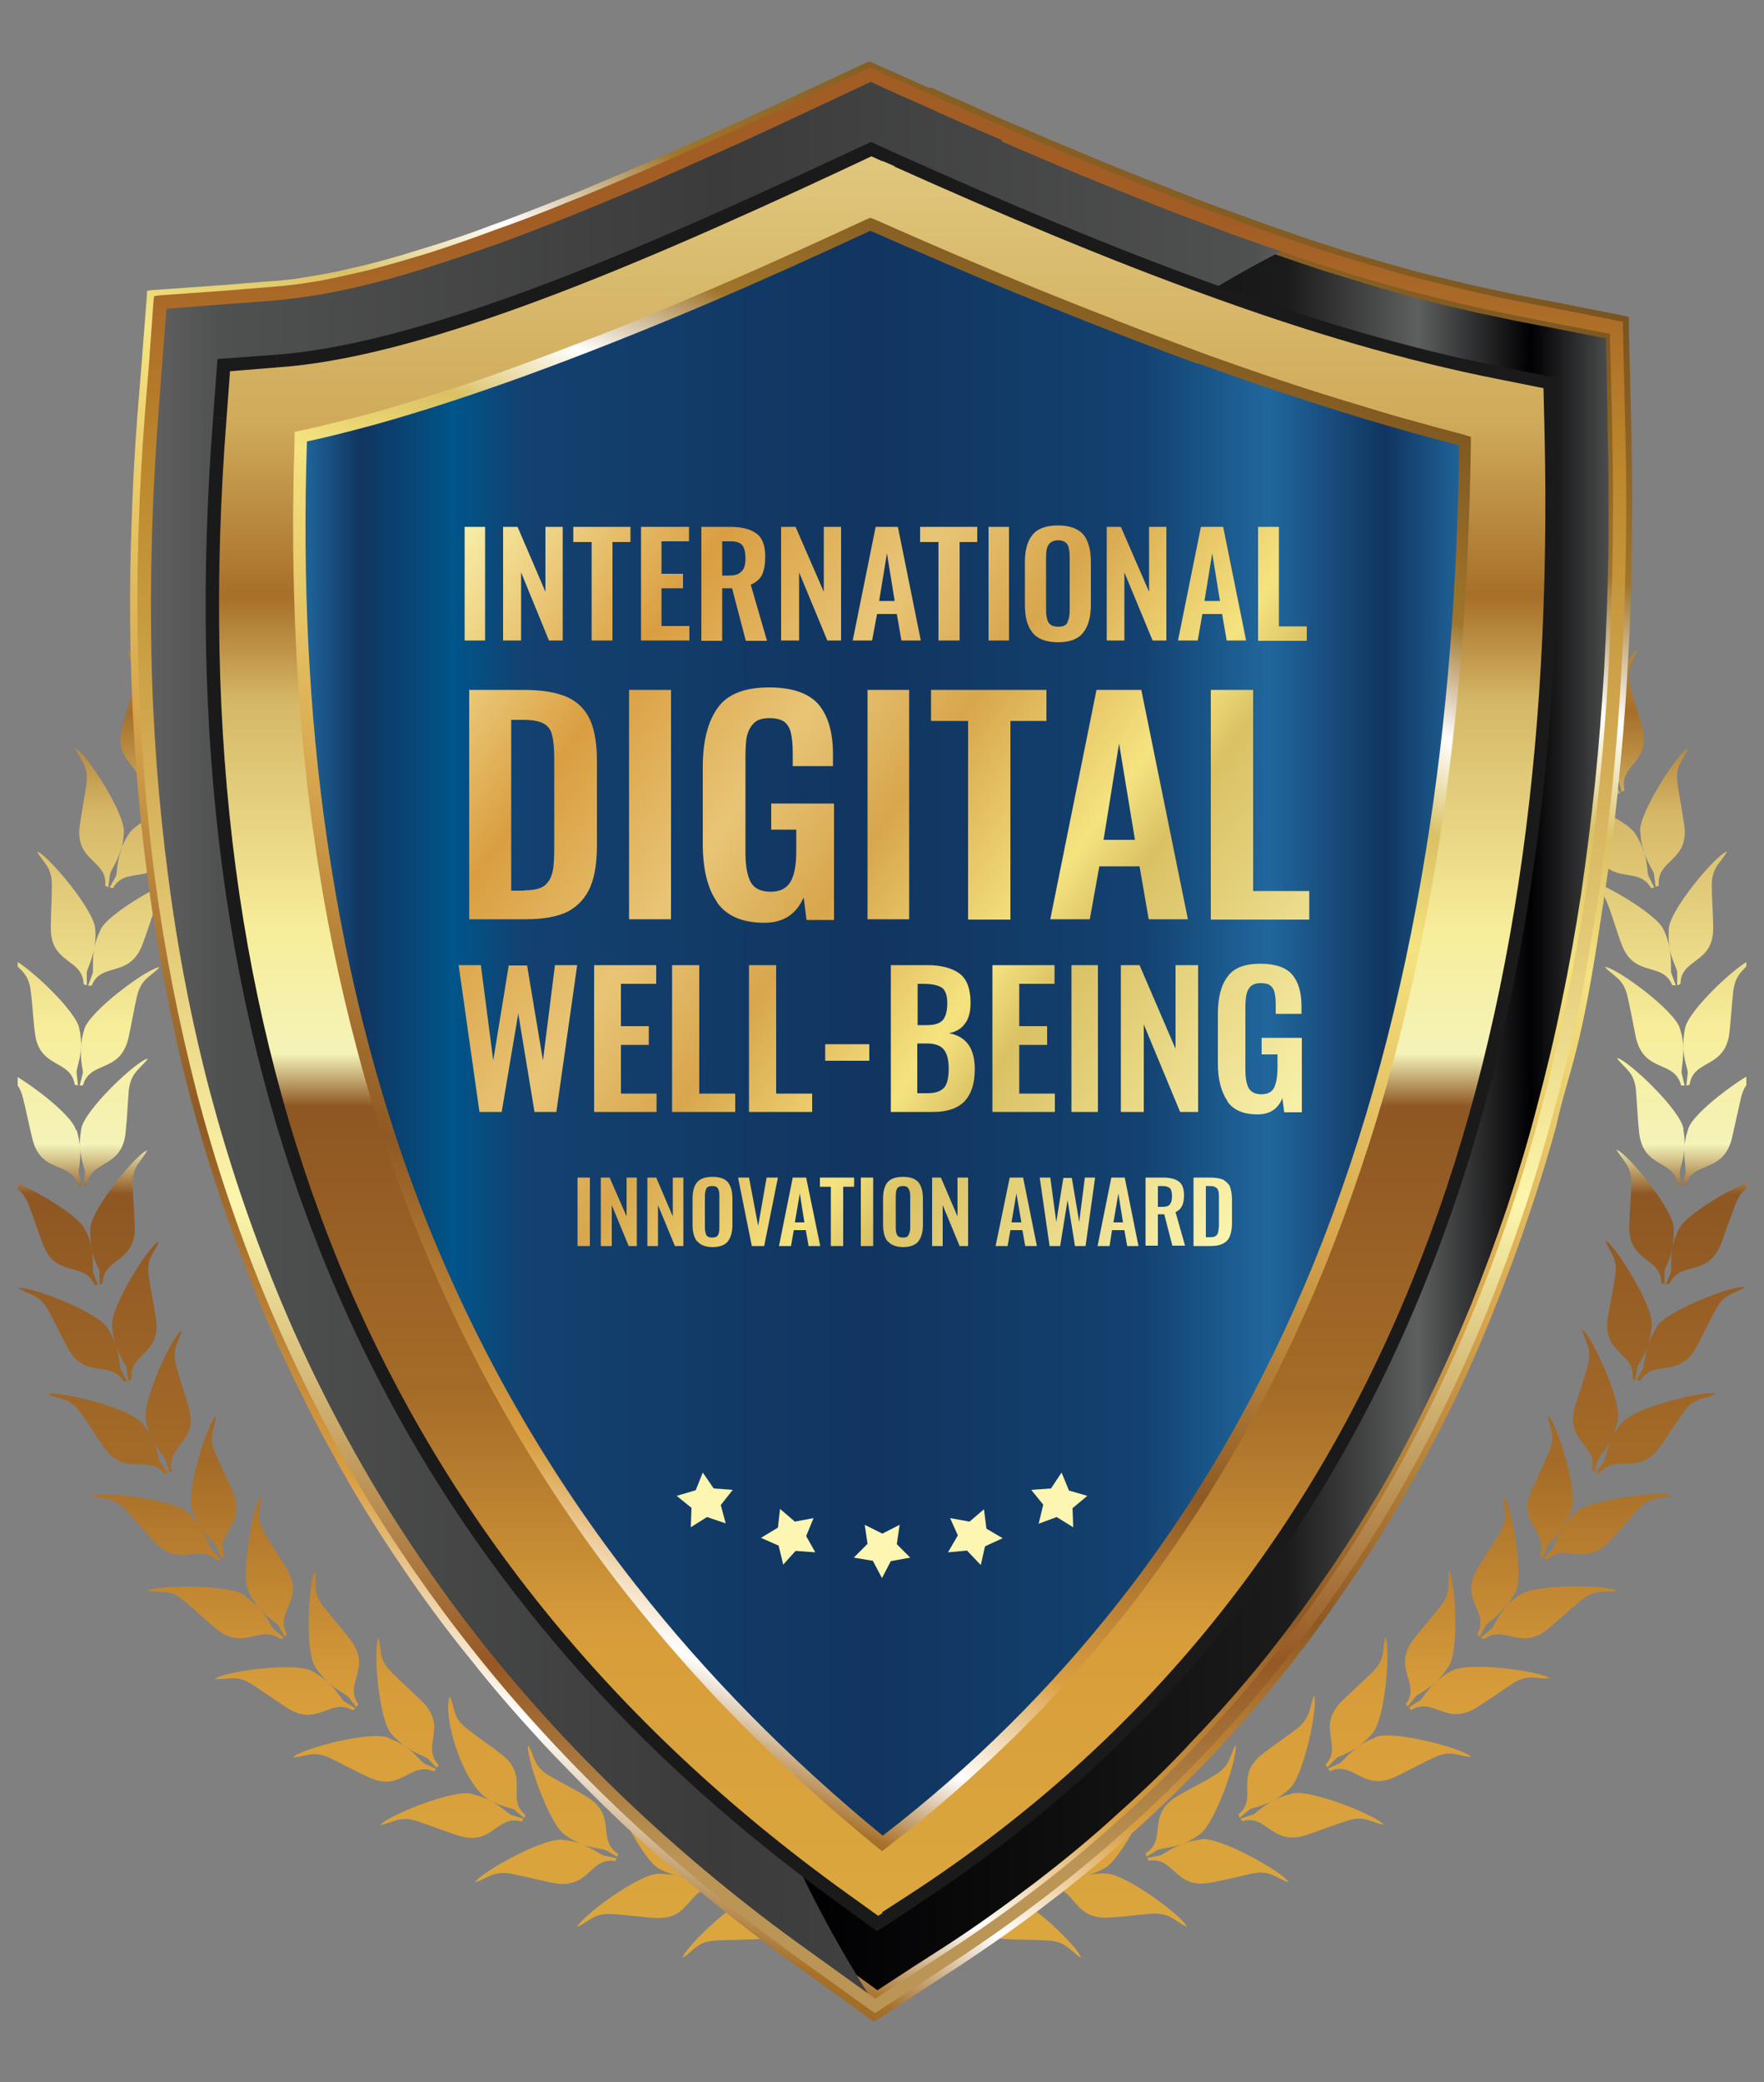 <svg width="50" height="59" viewBox="0 0 50 59" fill="none" xmlns="http://www.w3.org/2000/svg" xmlns:xlink="http://www.w3.org/1999/xlink">
	<rect x="0" y="0" width="50" height="59" fill="#808080" stroke="none"/>
	<desc>
			Created with Pixso.
	</desc>
	<defs>
		<clipPath id="clip1006_8094">
			<rect id="public 2" rx="0" width="49" height="58" transform="translate(0.5 0.5)" fill="white" fill-opacity="0"/>
		</clipPath>
		<linearGradient x1="25" y1="55.494" x2="25" y2="8.421" id="paint_linear_1006_8097_0" gradientUnits="userSpaceOnUse">
			<stop stop-color="#DBA73E"/>
			<stop offset="0.16" stop-color="#D89D3A"/>
			<stop offset="0.3" stop-color="#A46B28"/>
			<stop offset="0.46" stop-color="#8E5723"/>
			<stop offset="0.49" stop-color="#F4F3B8"/>
			<stop offset="0.56" stop-color="#F7ED9A"/>
			<stop offset="0.69" stop-color="#D5B767"/>
			<stop offset="0.75" stop-color="#A76F29"/>
			<stop offset="0.85" stop-color="#D0AB5B"/>
			<stop offset="1" stop-color="#E0C77D"/>
		</linearGradient>
		<linearGradient x1="0.186" y1="29.479" x2="46.157" y2="29.479" id="paint_linear_1006_8098_0" gradientUnits="userSpaceOnUse">
			<stop stop-color="#5E5F5F"/>
			<stop offset="0.05" stop-color="#000002"/>
			<stop offset="0.13" stop-color="#424242"/>
			<stop offset="0.21" stop-color="#1B1B1B"/>
			<stop offset="0.49" stop-color="#000002"/>
			<stop offset="0.79" stop-color="#1B1B1B"/>
			<stop offset="0.87" stop-color="#5E5F5F"/>
			<stop offset="0.94" stop-color="#000002"/>
			<stop offset="1" stop-color="#5E5F5F"/>
		</linearGradient>
		<linearGradient x1="8.293" y1="56.103" x2="33.757" y2="-0.616" id="paint_linear_1006_8099_0" gradientUnits="userSpaceOnUse">
			<stop stop-color="#482A0F"/>
			<stop offset="0.1" stop-color="#A77129"/>
			<stop offset="0.15" stop-color="#FFFFFF"/>
			<stop offset="0.22" stop-color="#DA9E41"/>
			<stop offset="0.34" stop-color="#8E5923"/>
			<stop offset="0.5" stop-color="#D8A64D"/>
			<stop offset="0.66" stop-color="#F5E380"/>
			<stop offset="0.72" stop-color="#DAC164"/>
			<stop offset="0.77" stop-color="#FFFFFF"/>
			<stop offset="0.83" stop-color="#A0752B"/>
			<stop offset="1" stop-color="#664219"/>
		</linearGradient>
		<linearGradient x1="-4.236" y1="29.478" x2="46.043" y2="29.478" id="paint_linear_1006_8100_0" gradientUnits="userSpaceOnUse">
			<stop stop-color="#868786"/>
			<stop offset="0.05" stop-color="#3B3B3C"/>
			<stop offset="0.13" stop-color="#706F70"/>
			<stop offset="0.21" stop-color="#4F5050"/>
			<stop offset="0.49" stop-color="#3B3B3C"/>
			<stop offset="0.79" stop-color="#4F5050"/>
			<stop offset="0.87" stop-color="#868786"/>
			<stop offset="0.94" stop-color="#3B3B3C"/>
			<stop offset="1" stop-color="#868786"/>
		</linearGradient>
		<linearGradient x1="25" y1="52.646" x2="25" y2="6.332" id="paint_linear_1006_8101_0" gradientUnits="userSpaceOnUse">
			<stop stop-color="#BA9555"/>
			<stop offset="0.12" stop-color="#965824"/>
			<stop offset="0.4" stop-color="#FCF6AC"/>
			<stop offset="0.67" stop-color="#D3AC53"/>
			<stop offset="0.85" stop-color="#BD882C"/>
			<stop offset="1" stop-color="#A25D25"/>
		</linearGradient>
		<linearGradient x1="25" y1="54.29" x2="25" y2="4.427" id="paint_linear_1006_8112_0" gradientUnits="userSpaceOnUse">
			<stop stop-color="#DBA73E"/>
			<stop offset="0.16" stop-color="#D89D3A"/>
			<stop offset="0.3" stop-color="#A46B28"/>
			<stop offset="0.46" stop-color="#8E5723"/>
			<stop offset="0.49" stop-color="#F4F3B8"/>
			<stop offset="0.56" stop-color="#F7ED9A"/>
			<stop offset="0.69" stop-color="#D5B767"/>
			<stop offset="0.75" stop-color="#A76F29"/>
			<stop offset="0.85" stop-color="#D0AB5B"/>
			<stop offset="1" stop-color="#E0C77D"/>
		</linearGradient>
		<linearGradient x1="10.636" y1="51.563" x2="32.107" y2="3.732" id="paint_linear_1006_8114_0" gradientUnits="userSpaceOnUse">
			<stop stop-color="#482A0F"/>
			<stop offset="0.1" stop-color="#A77129"/>
			<stop offset="0.15" stop-color="#FFFFFF"/>
			<stop offset="0.22" stop-color="#DA9E41"/>
			<stop offset="0.34" stop-color="#8E5923"/>
			<stop offset="0.5" stop-color="#D8A64D"/>
			<stop offset="0.66" stop-color="#F5E380"/>
			<stop offset="0.72" stop-color="#DAC164"/>
			<stop offset="0.77" stop-color="#FFFFFF"/>
			<stop offset="0.83" stop-color="#A0752B"/>
			<stop offset="1" stop-color="#664219"/>
		</linearGradient>
		<linearGradient x1="8.571" y1="29.287" x2="41.579" y2="29.287" id="paint_linear_1006_8115_0" gradientUnits="userSpaceOnUse">
			<stop stop-color="#20679D"/>
			<stop offset="0.05" stop-color="#113560"/>
			<stop offset="0.13" stop-color="#00558A"/>
			<stop offset="0.19" stop-color="#134170"/>
			<stop offset="0.49" stop-color="#113560"/>
			<stop offset="0.72" stop-color="#134170"/>
			<stop offset="0.83" stop-color="#20679D"/>
			<stop offset="0.93" stop-color="#113560"/>
			<stop offset="1" stop-color="#20679D"/>
		</linearGradient>
		<linearGradient x1="-69.258" y1="-68.788" x2="16.193" y2="32.191" id="paint_linear_1006_8116_0" gradientUnits="userSpaceOnUse">
			<stop stop-color="#FCF6B2"/>
			<stop offset="0.22" stop-color="#DA9E41"/>
			<stop offset="0.38" stop-color="#E8C576"/>
			<stop offset="0.5" stop-color="#D8A64D"/>
			<stop offset="0.66" stop-color="#F5E380"/>
			<stop offset="0.72" stop-color="#DAC164"/>
			<stop offset="1" stop-color="#FCF6B2"/>
		</linearGradient>
		<linearGradient x1="12.364" y1="14.973" x2="36.907" y2="32.836" id="paint_linear_1006_8117_0" gradientUnits="userSpaceOnUse">
			<stop stop-color="#FCF6B2"/>
			<stop offset="0.22" stop-color="#DA9E41"/>
			<stop offset="0.38" stop-color="#E8C576"/>
			<stop offset="0.5" stop-color="#D8A64D"/>
			<stop offset="0.66" stop-color="#F5E380"/>
			<stop offset="0.72" stop-color="#DAC164"/>
			<stop offset="1" stop-color="#FCF6B2"/>
		</linearGradient>
	</defs>
	<rect id="public 2" rx="0" width="49" height="58" transform="translate(0.5 0.5)" fill="#FFFFFF" fill-opacity="0"/>
	<g clip-path="url(#clip1006_8094)">
		<path id="Vector" d="M28.52 53.56C28.33 53.63 28.15 53.67 28 53.68C28.15 53.66 28.33 53.66 28.53 53.7C29.06 53.73 30.58 55.18 30.64 55.48C30.33 55.29 30.24 55.02 29.7 54.99C29.35 54.97 28.86 54.97 28.5 54.95C27.45 54.89 27.7 53.99 26.95 53.92L26.92 53.83L27.3 53.85C27.41 53.84 27.64 53.73 28 53.69C27.65 53.73 27.39 53.67 27.28 53.69L26.92 53.8L26.92 53.7C27.63 53.47 27.18 52.65 28.19 52.35C28.54 52.25 29.01 52.14 29.35 52.04C29.87 51.89 29.89 51.61 30.15 51.35C30.16 51.66 29.01 53.41 28.5 53.56L28.52 53.56ZM25 53.38C25.32 53.38 25.58 53.63 25.58 53.95C25.58 54.27 25.32 54.53 25 54.53C24.68 54.53 24.42 54.27 24.42 53.95C24.42 53.63 24.68 53.38 25 53.38ZM32.95 10.7C33.56 10.91 34.02 10.75 34.18 10.76L34.55 10.85L34.55 10.76C33.82 10.56 34.22 9.72 33.2 9.48C32.85 9.39 32.37 9.31 32.02 9.22C31.5 9.1 31.46 8.81 31.19 8.58C31.19 8.88 32.43 10.58 32.95 10.71L32.95 10.7ZM17.04 10.7C16.43 10.92 15.97 10.76 15.81 10.77L15.45 10.86L15.45 10.76C16.17 10.56 15.77 9.72 16.79 9.48C17.14 9.39 17.62 9.31 17.97 9.22C18.5 9.1 18.53 8.81 18.8 8.57C18.8 8.88 17.56 10.58 17.04 10.7ZM18.67 53.1C18.87 53.1 19.05 53.12 19.21 53.16C19.06 53.12 18.89 53.06 18.71 52.97C18.22 52.75 17.3 50.87 17.35 50.57C17.57 50.85 17.57 51.13 18.06 51.35C18.39 51.49 18.85 51.66 19.18 51.8C20.14 52.22 19.6 52.97 20.27 53.29L20.26 53.39L19.92 53.24C19.81 53.21 19.54 53.24 19.21 53.16C19.54 53.24 19.77 53.39 19.87 53.41L20.25 53.43L20.22 53.52C19.47 53.49 19.6 54.42 18.56 54.35C18.2 54.33 17.72 54.26 17.35 54.24C16.82 54.21 16.7 54.46 16.36 54.61C16.46 54.32 18.15 53.07 18.68 53.1L18.67 53.1ZM15.97 52.14C15.45 52.04 13.61 53.07 13.47 53.34C13.82 53.24 13.97 53 14.5 53.1C14.86 53.17 15.32 53.29 15.68 53.36C16.72 53.56 16.7 52.62 17.44 52.74L17.48 52.66L17.11 52.58C17.01 52.55 16.82 52.39 16.5 52.27C16.82 52.38 17.07 52.39 17.17 52.43L17.5 52.62L17.52 52.53C16.89 52.13 17.52 51.44 16.62 50.91C16.31 50.72 15.88 50.5 15.57 50.32C15.11 50.05 15.16 49.77 14.97 49.45C14.89 49.74 15.57 51.73 16.02 52C16.18 52.12 16.34 52.2 16.49 52.26C16.34 52.2 16.17 52.16 15.97 52.14ZM13.4 50.85C13.6 50.89 13.77 50.96 13.9 51.03C13.1 50.6 12.53 48.58 12.75 48.07C12.9 48.4 12.82 48.67 13.24 48.99C13.52 49.21 13.92 49.49 14.21 49.71C15.04 50.35 14.32 50.96 14.89 51.43L14.86 51.52L14.57 51.28C14.47 51.23 14.21 51.19 13.9 51.03C14.21 51.19 14.39 51.38 14.48 51.43L14.84 51.54L14.79 51.62C14.07 51.41 13.97 52.34 12.97 52.01C12.62 51.9 12.17 51.72 11.83 51.61C11.32 51.44 11.14 51.66 10.78 51.72C10.95 51.47 12.9 50.67 13.4 50.84L13.4 50.85ZM11.02 49.25C10.54 49.02 8.5 49.57 8.3 49.8C8.67 49.79 8.87 49.59 9.36 49.82C9.69 49.98 10.11 50.21 10.44 50.36C11.39 50.81 11.61 49.9 12.3 50.2L12.36 50.13L12.02 49.97C11.93 49.91 11.77 49.69 11.5 49.5C11.77 49.69 12.03 49.77 12.12 49.83L12.38 50.1L12.43 50.01C11.92 49.47 12.71 48.97 11.97 48.22C11.71 47.97 11.35 47.65 11.1 47.39C10.71 47.01 10.83 46.76 10.73 46.41C10.57 46.67 10.73 48.76 11.1 49.14C11.23 49.29 11.37 49.4 11.49 49.5C11.36 49.4 11.2 49.32 11.02 49.26L11.02 49.25ZM8.85 47.36C9.03 47.46 9.17 47.56 9.3 47.67C9.18 47.56 9.06 47.43 8.95 47.26C8.63 46.84 8.75 44.75 8.93 44.51C8.99 44.86 8.84 45.11 9.17 45.53C9.39 45.81 9.71 46.17 9.93 46.47C10.57 47.29 9.72 47.7 10.16 48.3L10.1 48.38L9.87 48.08C9.8 48.01 9.55 47.9 9.3 47.67C9.55 47.9 9.67 48.14 9.75 48.21L10.07 48.41L10 48.47C9.36 48.09 9.02 48.96 8.14 48.4C7.83 48.2 7.44 47.92 7.14 47.73C6.69 47.44 6.45 47.61 6.09 47.58C6.32 47.37 8.4 47.08 8.85 47.36ZM6.94 45.23C7.11 45.34 7.24 45.47 7.35 45.58C7.25 45.46 7.14 45.31 7.06 45.13C6.8 44.68 7.17 42.62 7.39 42.4C7.4 42.76 7.22 42.98 7.5 43.44C7.68 43.75 7.94 44.15 8.13 44.46C8.66 45.36 7.77 45.66 8.13 46.31L8.07 46.38L7.88 46.05C7.81 45.97 7.58 45.84 7.36 45.57C7.58 45.83 7.67 46.08 7.75 46.16L8.04 46.4L7.96 46.46C7.37 46 6.92 46.82 6.12 46.15C5.84 45.92 5.49 45.59 5.21 45.36C4.8 45.01 4.55 45.15 4.19 45.08C4.44 44.91 6.55 44.89 6.96 45.22L6.94 45.23ZM5.32 42.87C5.47 43 5.59 43.14 5.67 43.27C5.86 43.56 6.07 43.72 6.13 43.81L6.28 44.16L6.36 44.1C6.08 43.41 7.01 43.23 6.6 42.27C6.45 41.93 6.24 41.5 6.1 41.17C5.88 40.69 6.1 40.49 6.12 40.13C5.88 40.31 5.25 42.31 5.45 42.8C5.52 42.99 5.6 43.15 5.68 43.28C5.87 43.57 5.93 43.82 6 43.92L6.25 44.18L6.17 44.23C5.64 43.7 5.1 44.46 4.38 43.7C4.13 43.43 3.82 43.07 3.58 42.8C3.22 42.4 2.94 42.51 2.6 42.39C2.87 42.25 4.97 42.49 5.33 42.87L5.32 42.87ZM4.02 40.32C4.44 40.81 4.47 41.29 4.54 41.44L4.76 41.74L4.67 41.78C4.21 41.18 3.57 41.88 2.96 41.03C2.75 40.74 2.49 40.32 2.28 40.03C1.97 39.59 1.69 39.67 1.36 39.51C1.64 39.4 3.69 39.9 4.01 40.32L4.02 40.32ZM4.14 40.26C4 39.76 4.88 37.85 5.15 37.7C5.07 38.05 4.85 38.22 5 38.74C5.1 39.08 5.25 39.54 5.35 39.89C5.64 40.89 4.69 40.95 4.88 41.68L4.8 41.73L4.69 41.37C4.63 41.22 4.26 40.9 4.14 40.27L4.14 40.26ZM3.05 37.64C2.79 37.18 0.82 36.43 0.52 36.5C0.82 36.7 1.11 36.66 1.37 37.13C1.54 37.45 1.75 37.88 1.92 38.2C2.42 39.12 3.14 38.51 3.51 39.16L3.6 39.13L3.42 38.81C3.39 38.71 3.39 38.45 3.28 38.12C3.39 38.45 3.55 38.65 3.59 38.76L3.64 39.13L3.73 39.08C3.64 38.34 4.58 38.4 4.42 37.37C4.37 37.02 4.27 36.54 4.22 36.19C4.13 35.66 4.38 35.52 4.5 35.18C4.22 35.3 3.1 37.07 3.18 37.59C3.19 37.79 3.23 37.97 3.28 38.11C3.23 37.97 3.16 37.8 3.05 37.64ZM2.42 34.86C2.51 35.03 2.56 35.2 2.6 35.36C2.57 35.2 2.55 35.03 2.56 34.83C2.55 34.3 3.88 32.68 4.17 32.6C4.01 32.92 3.75 33.03 3.76 33.56C3.77 33.92 3.81 34.4 3.82 34.76C3.85 35.8 2.92 35.63 2.91 36.37L2.82 36.4L2.82 36.02C2.79 35.92 2.65 35.69 2.59 35.36C2.66 35.7 2.62 35.95 2.64 36.06L2.77 36.41L2.68 36.41C2.39 35.73 1.6 36.24 1.22 35.27C1.09 34.93 0.94 34.47 0.81 34.14C0.62 33.64 0.33 33.64 0.05 33.4C0.36 33.37 2.22 34.36 2.41 34.85L2.42 34.86ZM2.15 32.02C2.02 31.51 0.3 30.29 0 30.29C0.24 30.56 0.52 30.59 0.65 31.11C0.74 31.46 0.83 31.93 0.92 32.28C1.17 33.29 2.02 32.88 2.22 33.6L2.32 33.6L2.23 33.24C2.22 33.14 2.3 32.88 2.27 32.54C2.25 32.38 2.27 32.21 2.3 32.01C2.36 31.48 3.89 30.04 4.19 30C3.99 30.29 3.71 30.37 3.65 30.9C3.62 31.26 3.6 31.74 3.56 32.1C3.45 33.14 2.55 32.85 2.46 33.6L2.37 33.61L2.41 33.24C2.41 33.14 2.3 32.89 2.27 32.55C2.26 32.39 2.23 32.21 2.17 32.02L2.15 32.02ZM2.25 29.16C2.18 28.64 0.63 27.22 0.32 27.18C0.53 27.48 0.81 27.55 0.87 28.08C0.92 28.43 0.94 28.91 0.99 29.27C1.11 30.3 2 30 2.12 30.74L2.21 30.76L2.17 30.39C2.17 30.28 2.27 30.04 2.3 29.69C2.3 29.54 2.33 29.36 2.39 29.17C2.52 28.66 4.22 27.41 4.52 27.41C4.29 27.67 4 27.72 3.88 28.24C3.8 28.59 3.72 29.06 3.64 29.42C3.4 30.43 2.55 30.04 2.35 30.76L2.26 30.76L2.35 30.4C2.35 30.29 2.27 30.04 2.3 29.7C2.3 29.54 2.3 29.37 2.25 29.17L2.25 29.16ZM2.7 26.34C2.7 25.82 1.35 24.22 1.05 24.13C1.22 24.45 1.48 24.56 1.47 25.1C1.47 25.45 1.44 25.93 1.44 26.29C1.43 27.33 2.35 27.15 2.37 27.89L2.46 27.92L2.46 27.55C2.48 27.44 2.61 27.21 2.67 26.87C2.7 26.72 2.75 26.55 2.84 26.37C3.02 25.88 4.87 24.86 5.17 24.88C4.9 25.12 4.62 25.12 4.43 25.63C4.31 25.97 4.17 26.42 4.04 26.76C3.67 27.74 2.87 27.24 2.6 27.93L2.5 27.93L2.63 27.57C2.65 27.46 2.61 27.21 2.67 26.87C2.7 26.71 2.72 26.53 2.7 26.34L2.7 26.34ZM3.51 23.6C3.5 23.8 3.47 23.98 3.42 24.13C3.31 24.45 3.32 24.71 3.29 24.82L3.11 25.15L3.2 25.17C3.57 24.52 4.3 25.12 4.78 24.19C4.95 23.87 5.14 23.43 5.31 23.11C5.56 22.64 5.85 22.67 6.14 22.47C5.85 22.4 3.89 23.18 3.64 23.65C3.53 23.82 3.46 23.98 3.41 24.13C3.3 24.46 3.14 24.67 3.12 24.77L3.07 25.14L2.98 25.1C3.06 24.36 2.12 24.43 2.26 23.4C2.31 23.04 2.4 22.57 2.45 22.21C2.52 21.68 2.27 21.55 2.14 21.21C2.43 21.32 3.57 23.08 3.51 23.6ZM4.66 20.99C4.62 21.19 4.57 21.36 4.5 21.5C4.36 21.81 4.33 22.07 4.29 22.17L4.07 22.48L4.17 22.5C4.61 21.9 5.26 22.58 5.86 21.73C6.07 21.43 6.32 21.02 6.52 20.73C6.83 20.29 7.11 20.35 7.43 20.19C7.14 20.08 5.1 20.62 4.8 21.04C4.67 21.2 4.57 21.35 4.51 21.5C4.37 21.81 4.18 22 4.14 22.1L4.05 22.46L3.96 22.41C4.13 21.68 3.19 21.64 3.46 20.63C3.55 20.28 3.7 19.82 3.8 19.48C3.94 18.96 3.7 18.79 3.62 18.45C3.89 18.59 4.8 20.49 4.67 21L4.66 20.99ZM6.13 18.54C6.33 18.05 5.66 16.07 5.42 15.88C5.45 16.24 5.67 16.43 5.46 16.93C5.32 17.26 5.12 17.69 4.98 18.03C4.59 18.99 5.52 19.16 5.25 19.85L5.33 19.91L5.47 19.56C5.53 19.47 5.74 19.31 5.92 19.02C6.01 18.88 6.12 18.74 6.27 18.61C6.62 18.22 8.72 17.94 8.99 18.08C8.64 18.2 8.37 18.11 8.02 18.5C7.77 18.77 7.47 19.15 7.23 19.42C6.52 20.19 5.97 19.44 5.45 19.98L5.37 19.93L5.62 19.66C5.67 19.56 5.73 19.31 5.92 19.02C6 18.88 6.08 18.73 6.14 18.53L6.13 18.54ZM7.9 16.29C8.16 15.82 7.75 13.77 7.53 13.56C7.52 13.92 7.71 14.14 7.44 14.61C7.26 14.92 7 15.32 6.82 15.63C6.31 16.54 7.21 16.82 6.86 17.48L6.93 17.55L7.12 17.23C7.19 17.14 7.41 17.01 7.63 16.74C7.41 17.01 7.32 17.26 7.25 17.33L6.97 17.57L7.05 17.62C7.63 17.15 8.08 17.97 8.88 17.29C9.15 17.06 9.5 16.72 9.77 16.48C10.18 16.13 10.44 16.26 10.79 16.19C10.53 16.02 8.42 16.02 8.02 16.37C7.86 16.48 7.73 16.61 7.63 16.73C7.73 16.61 7.83 16.46 7.91 16.28L7.9 16.29ZM9.94 14.27C10.26 13.85 10.11 11.76 9.92 11.53C9.87 11.88 10.02 12.12 9.69 12.55C9.48 12.84 9.17 13.21 8.95 13.49C8.32 14.33 9.18 14.72 8.75 15.34L8.81 15.41L9.03 15.12C9.11 15.04 9.35 14.93 9.6 14.7C9.35 14.93 9.23 15.17 9.15 15.24L8.84 15.45L8.91 15.51C9.55 15.12 9.89 15.99 10.77 15.41C11.07 15.21 11.47 14.92 11.77 14.72C12.22 14.42 12.45 14.59 12.81 14.55C12.58 14.34 10.48 14.1 10.04 14.39C9.86 14.48 9.72 14.59 9.6 14.7C9.72 14.59 9.83 14.46 9.94 14.28L9.94 14.27ZM12.22 12.53C12.59 12.15 12.71 10.06 12.55 9.8C12.45 10.14 12.57 10.4 12.2 10.79C11.95 11.04 11.59 11.37 11.34 11.63C10.61 12.38 11.41 12.88 10.91 13.43L10.96 13.51L11.22 13.24C11.3 13.18 11.56 13.1 11.84 12.89C11.97 12.8 12.12 12.71 12.31 12.64C12.79 12.4 14.83 12.91 15.04 13.15C14.67 13.13 14.46 12.94 13.98 13.18C13.66 13.35 13.24 13.58 12.91 13.74C11.97 14.21 11.73 13.3 11.05 13.62L10.99 13.54L11.32 13.38C11.41 13.32 11.56 13.1 11.84 12.9C11.97 12.81 12.1 12.69 12.22 12.53ZM14.71 11.09C15.12 10.76 15.5 8.7 15.37 8.42C15.23 8.76 15.32 9.03 14.9 9.37C14.62 9.59 14.23 9.87 13.95 10.09C13.12 10.75 13.86 11.34 13.29 11.82L13.32 11.91L13.62 11.67C13.71 11.62 13.97 11.58 14.27 11.41C13.97 11.58 13.8 11.77 13.7 11.83L13.35 11.95L13.4 12.03C14.12 11.8 14.24 12.73 15.23 12.39C15.57 12.27 16.02 12.08 16.36 11.97C16.87 11.79 17.05 12.01 17.42 12.07C17.25 11.82 15.28 11.06 14.78 11.23C14.58 11.28 14.42 11.35 14.28 11.43C14.42 11.35 14.57 11.25 14.71 11.11L14.71 11.09ZM21.46 53.7C20.93 53.73 19.41 55.18 19.35 55.48C19.66 55.29 19.75 55.02 20.29 54.99C20.64 54.97 21.13 54.97 21.5 54.95C22.55 54.89 22.3 53.99 23.05 53.92L23.07 53.83L22.69 53.85C22.58 53.84 22.35 53.73 22 53.69C22.34 53.73 22.6 53.67 22.71 53.69L23.07 53.8L23.07 53.7C22.35 53.47 22.8 52.65 21.8 52.35C21.45 52.25 20.97 52.14 20.63 52.04C20.11 51.89 20.09 51.61 19.83 51.35C19.82 51.66 20.97 53.41 21.48 53.56C21.67 53.64 21.85 53.68 22 53.7C21.85 53.68 21.67 53.68 21.47 53.71L21.46 53.7ZM31.32 53.09C31.12 53.09 30.95 53.11 30.8 53.14C30.95 53.11 31.12 53.05 31.29 52.95C31.77 52.74 32.7 50.86 32.64 50.56C32.42 50.84 32.43 51.13 31.94 51.34C31.61 51.48 31.15 51.65 30.82 51.79C29.85 52.21 30.4 52.97 29.72 53.29L29.74 53.38L30.08 53.23C30.19 53.2 30.45 53.23 30.78 53.15C30.45 53.23 30.23 53.38 30.12 53.4L29.75 53.42L29.77 53.51C30.52 53.48 30.39 54.41 31.44 54.34C31.8 54.32 32.28 54.26 32.64 54.23C33.18 54.2 33.3 54.45 33.64 54.6C33.54 54.31 31.85 53.06 31.32 53.09L31.32 53.09ZM34.03 52.12C34.55 52.03 36.39 53.06 36.52 53.34C36.18 53.23 36.02 52.99 35.5 53.09C35.14 53.17 34.67 53.29 34.32 53.35C33.29 53.55 33.3 52.61 32.56 52.73L32.52 52.65L32.89 52.58C32.99 52.54 33.18 52.38 33.5 52.26C33.18 52.37 32.92 52.38 32.82 52.42L32.5 52.61L32.47 52.52C33.11 52.12 32.47 51.44 33.37 50.9C33.69 50.71 34.12 50.5 34.42 50.31C34.89 50.04 34.84 49.76 35.02 49.45C35.11 49.74 34.44 51.72 33.98 52C33.82 52.12 33.66 52.2 33.51 52.25C33.66 52.2 33.83 52.15 34.03 52.13L34.03 52.12ZM36.6 50.84C36.39 50.88 36.23 50.95 36.1 51.02C36.24 50.94 36.38 50.84 36.53 50.71C36.95 50.38 37.37 48.33 37.25 48.05C37.1 48.38 37.18 48.65 36.76 48.99C36.47 49.21 36.07 49.48 35.79 49.7C34.96 50.35 35.68 50.95 35.1 51.42L35.14 51.51L35.43 51.27C35.52 51.23 35.79 51.18 36.1 51.02C35.79 51.18 35.61 51.37 35.52 51.42L35.16 51.54L35.21 51.61C35.93 51.4 36.03 52.33 37.03 52C37.37 51.89 37.82 51.71 38.17 51.6C38.68 51.43 38.86 51.65 39.22 51.71C39.05 51.46 37.1 50.67 36.59 50.83L36.6 50.84ZM38.98 49.23C39.46 49.01 41.5 49.55 41.7 49.79C41.33 49.77 41.12 49.57 40.64 49.81C40.31 49.96 39.89 50.19 39.56 50.35C38.61 50.79 38.39 49.89 37.7 50.19L37.64 50.12L37.98 49.96C38.07 49.9 38.22 49.69 38.51 49.49C38.22 49.69 37.97 49.76 37.88 49.82L37.62 50.09L37.57 50.01C38.08 49.46 37.29 48.96 38.03 48.21C38.29 47.96 38.64 47.64 38.9 47.39C39.28 47.01 39.17 46.75 39.27 46.4C39.42 46.66 39.27 48.75 38.89 49.13C38.77 49.28 38.63 49.4 38.5 49.49C38.63 49.4 38.79 49.31 38.98 49.24L38.98 49.23ZM41.14 47.35C40.97 47.44 40.82 47.55 40.7 47.66C40.82 47.55 40.94 47.41 41.05 47.24C41.37 46.83 41.25 44.74 41.07 44.5C41.01 44.85 41.16 45.1 40.83 45.52C40.61 45.8 40.3 46.16 40.07 46.45C39.43 47.28 40.29 47.68 39.85 48.29L39.9 48.36L40.13 48.07C40.21 48 40.45 47.89 40.71 47.66C40.45 47.89 40.33 48.12 40.25 48.19L39.93 48.39L40 48.46C40.64 48.07 40.98 48.94 41.87 48.38C42.17 48.19 42.57 47.91 42.87 47.71C43.32 47.42 43.55 47.59 43.92 47.56C43.69 47.36 41.6 47.07 41.15 47.35L41.14 47.35ZM43.05 45.21C43.46 44.88 45.57 44.9 45.82 45.08C45.47 45.15 45.22 45.01 44.8 45.36C44.52 45.59 44.17 45.92 43.89 46.15C43.09 46.82 42.64 46 42.06 46.46L41.98 46.4L42.27 46.16C42.35 46.08 42.44 45.83 42.66 45.57C42.76 45.45 42.86 45.3 42.95 45.13C43.21 44.67 42.84 42.61 42.62 42.39C42.6 42.75 42.78 42.97 42.51 43.44C42.32 43.75 42.06 44.15 41.87 44.46C41.35 45.36 42.24 45.66 41.87 46.31L41.94 46.38L42.12 46.05C42.2 45.97 42.42 45.83 42.64 45.57C42.75 45.45 42.87 45.33 43.05 45.22L43.05 45.21ZM44.67 42.85C44.52 42.99 44.41 43.12 44.32 43.26C44.14 43.55 43.92 43.7 43.87 43.79L43.72 44.14L43.64 44.09C43.92 43.39 42.99 43.21 43.4 42.25C43.55 41.92 43.76 41.49 43.9 41.16C44.12 40.67 43.91 40.47 43.87 40.11C44.12 40.3 44.75 42.29 44.55 42.78C44.48 42.97 44.4 43.13 44.32 43.26C44.12 43.55 44.07 43.81 44 43.89L43.75 44.17L43.83 44.21C44.36 43.68 44.9 44.45 45.62 43.68C45.87 43.42 46.17 43.05 46.42 42.78C46.78 42.39 47.05 42.49 47.39 42.38C47.12 42.24 45.03 42.48 44.67 42.86L44.67 42.85ZM45.98 40.31C45.85 40.46 45.75 40.61 45.69 40.76C45.54 41.07 45.35 41.25 45.3 41.35L45.2 41.71L45.12 41.66C45.3 40.94 44.36 40.88 44.64 39.87C44.75 39.52 44.9 39.07 45 38.72C45.15 38.21 44.92 38.04 44.85 37.68C45.11 37.84 45.99 39.74 45.85 40.25C45.82 40.44 45.75 40.61 45.69 40.76C45.54 41.07 45.51 41.32 45.46 41.42L45.24 41.73L45.33 41.76C45.79 41.17 46.42 41.86 47.04 41.01C47.25 40.72 47.51 40.31 47.72 40.02C48.03 39.58 48.31 39.66 48.64 39.5C48.35 39.38 46.3 39.89 45.99 40.31L45.98 40.31ZM46.95 37.63C46.84 37.8 46.77 37.95 46.72 38.1C46.61 38.43 46.45 38.63 46.41 38.74L46.35 39.11L46.27 39.06C46.36 38.32 45.42 38.38 45.57 37.35C45.63 37 45.73 36.52 45.78 36.17C45.87 35.64 45.62 35.49 45.5 35.15C45.78 35.27 46.89 37.05 46.82 37.57C46.8 37.77 46.77 37.94 46.72 38.09C46.61 38.42 46.61 38.68 46.57 38.79L46.39 39.11L46.49 39.13C46.87 38.49 47.58 39.09 48.08 38.18C48.25 37.86 48.46 37.43 48.63 37.11C48.89 36.63 49.17 36.67 49.47 36.47C49.17 36.4 47.2 37.15 46.95 37.61L46.95 37.63ZM47.58 34.84C47.49 35.02 47.44 35.19 47.4 35.35C47.43 35.19 47.45 35.01 47.44 34.81C47.45 34.29 46.12 32.67 45.82 32.58C45.99 32.9 46.25 33.02 46.24 33.55C46.23 33.91 46.19 34.38 46.18 34.74C46.15 35.78 47.08 35.61 47.09 36.36L47.18 36.39L47.18 36.01C47.21 35.9 47.35 35.68 47.41 35.35C47.34 35.68 47.38 35.94 47.36 36.05L47.22 36.39L47.32 36.39C47.61 35.71 48.39 36.22 48.78 35.25C48.91 34.91 49.06 34.46 49.19 34.13C49.38 33.62 49.67 33.62 49.95 33.39C49.64 33.35 47.78 34.35 47.59 34.84L47.58 34.84ZM47.85 32C47.98 31.49 49.7 30.28 50.01 30.27C49.77 30.54 49.48 30.58 49.35 31.1C49.27 31.44 49.17 31.92 49.09 32.26C48.83 33.28 47.99 32.87 47.78 33.59L47.69 33.59L47.78 33.23C47.8 33.07 47.64 32.61 47.85 32ZM47.71 32C47.84 32.63 47.62 33.06 47.61 33.22L47.65 33.6L47.56 33.58C47.46 32.84 46.57 33.13 46.46 32.09C46.42 31.73 46.4 31.25 46.37 30.89C46.32 30.36 46.04 30.28 45.83 29.98C46.14 30.03 47.66 31.48 47.72 32L47.71 32ZM47.76 29.15C47.72 29.35 47.71 29.53 47.72 29.69C47.71 29.53 47.68 29.35 47.62 29.16C47.5 28.65 45.8 27.41 45.49 27.4C45.72 27.67 46.01 27.71 46.13 28.23C46.21 28.58 46.3 29.06 46.37 29.41C46.61 30.42 47.47 30.03 47.65 30.76L47.75 30.76L47.66 30.39C47.66 30.29 47.72 30.03 47.71 29.69C47.73 30.04 47.83 30.28 47.84 30.39L47.8 30.76L47.89 30.74C48 30 48.89 30.3 49.02 29.27C49.06 28.91 49.09 28.43 49.13 28.08C49.2 27.55 49.47 27.48 49.68 27.18C49.37 27.22 47.82 28.64 47.76 29.16L47.76 29.15ZM47.3 26.34C47.29 26.53 47.3 26.71 47.32 26.87C47.39 27.21 47.35 27.46 47.37 27.57L47.5 27.92L47.4 27.92C47.12 27.23 46.32 27.73 45.96 26.75C45.83 26.41 45.7 25.95 45.57 25.62C45.38 25.12 45.1 25.11 44.82 24.88C45.13 24.85 46.97 25.87 47.16 26.36C47.25 26.54 47.3 26.72 47.32 26.87C47.39 27.21 47.52 27.43 47.54 27.54L47.54 27.92L47.63 27.89C47.64 27.14 48.57 27.33 48.56 26.29C48.56 25.92 48.52 25.45 48.52 25.09C48.52 24.55 48.79 24.45 48.95 24.13C48.65 24.21 47.3 25.81 47.3 26.34L47.3 26.34ZM46.5 23.59C46.5 23.79 46.54 23.97 46.59 24.12C46.7 24.44 46.69 24.71 46.72 24.81L46.89 25.15L46.8 25.17C46.43 24.52 45.7 25.11 45.22 24.18C45.05 23.86 44.85 23.42 44.69 23.11C44.44 22.63 44.15 22.66 43.85 22.46C44.15 22.39 46.11 23.18 46.36 23.64C46.47 23.81 46.54 23.98 46.59 24.13C46.7 24.45 46.85 24.66 46.88 24.76L46.93 25.13L47.02 25.1C46.94 24.35 47.88 24.42 47.74 23.39C47.69 23.04 47.6 22.56 47.55 22.21C47.47 21.68 47.72 21.54 47.85 21.2C47.57 21.31 46.42 23.08 46.49 23.59L46.5 23.59ZM45.35 20.98C45.38 21.18 45.44 21.35 45.5 21.49C45.64 21.8 45.67 22.06 45.72 22.16L45.93 22.47L45.84 22.5C45.39 21.89 44.75 22.57 44.14 21.72C43.94 21.42 43.69 21.01 43.48 20.72C43.17 20.28 42.89 20.34 42.57 20.18C42.87 20.07 44.9 20.61 45.21 21.04C45.34 21.19 45.43 21.34 45.5 21.48C45.64 21.8 45.82 21.99 45.87 22.08L45.96 22.44L46.05 22.39C45.87 21.66 46.82 21.62 46.55 20.61C46.45 20.26 46.3 19.8 46.21 19.46C46.07 18.94 46.3 18.77 46.39 18.42C46.12 18.57 45.21 20.46 45.34 20.97L45.35 20.98ZM43.87 18.53C43.93 18.72 44.01 18.88 44.1 19.02C44.28 19.31 44.34 19.56 44.39 19.66L44.64 19.93L44.56 19.98C44.04 19.44 43.49 20.19 42.78 19.42C42.54 19.15 42.24 18.77 42 18.5C41.64 18.11 41.37 18.2 41.02 18.08C41.3 17.94 43.39 18.22 43.75 18.61C43.89 18.74 44 18.88 44.09 19.02C44.27 19.31 44.48 19.47 44.54 19.56L44.68 19.91L44.76 19.85C44.5 19.15 45.42 18.99 45.03 18.03C44.89 17.69 44.69 17.26 44.55 16.93C44.35 16.43 44.55 16.24 44.6 15.88C44.35 16.07 43.68 18.05 43.88 18.54L43.87 18.53ZM42.1 16.29C41.85 15.82 42.25 13.77 42.47 13.56C42.47 13.92 42.3 14.14 42.57 14.61C42.75 14.92 43.01 15.32 43.18 15.63C43.7 16.54 42.8 16.82 43.14 17.48L43.08 17.55L42.89 17.23C42.82 17.14 42.6 17.01 42.38 16.74C42.6 17.01 42.69 17.25 42.76 17.33L43.05 17.57L42.97 17.62C42.38 17.15 41.93 17.97 41.13 17.29C40.86 17.06 40.51 16.72 40.24 16.48C39.83 16.13 39.57 16.26 39.22 16.19C39.48 16.02 41.59 16.02 41.99 16.37C42.15 16.48 42.28 16.61 42.38 16.73C42.28 16.61 42.18 16.46 42.1 16.28L42.1 16.29ZM40.06 14.27C39.75 13.85 39.89 11.76 40.09 11.53C40.14 11.88 39.99 12.12 40.31 12.55C40.52 12.84 40.84 13.21 41.05 13.49C41.68 14.33 40.82 14.72 41.25 15.34L41.2 15.41L40.97 15.12C40.89 15.04 40.65 14.93 40.4 14.7C40.65 14.93 40.77 15.17 40.85 15.24L41.17 15.45L41.1 15.51C40.46 15.12 40.11 15.99 39.23 15.41C38.93 15.21 38.54 14.92 38.25 14.72C37.8 14.42 37.56 14.59 37.2 14.55C37.43 14.34 39.53 14.1 39.97 14.39C40.15 14.48 40.3 14.59 40.41 14.7C40.3 14.59 40.18 14.46 40.07 14.28L40.06 14.27ZM37.78 12.53C37.42 12.15 37.3 10.06 37.46 9.8C37.56 10.14 37.43 10.41 37.81 10.79C38.06 11.04 38.42 11.38 38.67 11.63C39.39 12.38 38.6 12.88 39.1 13.43L39.05 13.52L38.79 13.25C38.7 13.18 38.45 13.1 38.17 12.9C38.04 12.81 37.89 12.72 37.7 12.64C37.22 12.41 35.17 12.92 34.97 13.15C35.33 13.14 35.55 12.95 36.02 13.19C36.35 13.35 36.77 13.59 37.1 13.75C38.04 14.22 38.27 13.31 38.95 13.62L39.02 13.55L38.68 13.39C38.6 13.32 38.45 13.11 38.17 12.91C38.04 12.81 37.91 12.69 37.78 12.54L37.78 12.53ZM35.3 11.09C34.89 10.76 34.5 8.7 34.63 8.42C34.77 8.76 34.68 9.03 35.1 9.37C35.38 9.59 35.77 9.87 36.06 10.09C36.87 10.75 36.14 11.34 36.72 11.82L36.68 11.91L36.39 11.67C36.3 11.62 36.03 11.58 35.73 11.41C35.6 11.33 35.43 11.26 35.23 11.22C34.73 11.05 32.77 11.81 32.6 12.06C32.95 12.01 33.14 11.79 33.65 11.96C34 12.08 34.44 12.27 34.78 12.39C35.77 12.73 35.89 11.8 36.61 12.03L36.67 11.95L36.31 11.83C36.22 11.78 36.04 11.58 35.74 11.41C35.6 11.33 35.45 11.24 35.31 11.09L35.3 11.09Z" fill="url(#paint_linear_1006_8097_0)" fill-opacity="1" fill-rule="evenodd"/>
		<path id="Vector" d="M26.22 2.81C27.74 3.49 29.22 4.13 30.67 4.73C32.12 5.34 33.54 5.89 34.95 6.4C36.37 6.91 37.72 7.37 39 7.74C40.28 8.11 41.58 8.43 42.9 8.69L44.15 8.94L45.82 9.27L45.85 10.96L45.88 12.23C45.99 16.84 45.75 21.23 45.12 25.34C44.49 29.51 43.46 33.44 41.97 37.09C40.46 40.82 38.49 44.24 36 47.31C33.51 50.37 30.51 53.1 26.94 55.43L26.02 56.03L24.8 56.83L23.62 55.98L22.74 55.35C19.22 52.81 16.21 49.98 13.7 46.85C11.19 43.74 9.18 40.32 7.64 36.61C6.14 32.94 5.11 29.02 4.56 24.86C4.01 20.71 3.92 16.31 4.28 11.7L4.39 10.35L4.52 8.55L6.34 8.42L7.69 8.31C8.57 8.25 9.52 8.08 10.54 7.81C11.6 7.55 12.79 7.16 14.07 6.7C15.43 6.2 16.84 5.63 18.32 5C19.73 4.39 21.34 3.66 23.11 2.84L23.77 2.52L24.66 2.11L25.55 2.51L26.21 2.81L26.22 2.81ZM32.4 13.3C31.02 12.79 29.61 12.24 28.17 11.65C27.08 11.2 25.93 10.7 24.73 10.18C23.33 10.82 22.06 11.39 20.93 11.87C19.47 12.5 18.03 13.07 16.6 13.59C15.39 14.03 14.21 14.41 13.08 14.73C12.55 14.88 12.02 15.01 11.51 15.12C11.4 18.38 11.55 21.48 11.97 24.4C12.45 27.79 13.29 30.94 14.49 33.85C15.67 36.73 17.25 39.42 19.2 41.93C20.86 44.04 22.79 46 25 47.81C27.12 46.18 28.96 44.35 30.54 42.34C32.43 39.93 33.95 37.26 35.12 34.37C36.33 31.39 37.2 28.16 37.75 24.71C38.23 21.7 38.47 18.53 38.52 15.22C37.78 15.02 37.05 14.81 36.3 14.59C34.95 14.18 33.64 13.75 32.39 13.3L32.4 13.3Z" fill="url(#paint_linear_1006_8098_0)" fill-opacity="1" fill-rule="evenodd"/>
		<path id="Vector" d="M26.37 2.47C26.8 2.66 27.17 2.83 27.52 2.98C27.89 3.15 28.25 3.31 28.62 3.47C28.98 3.62 29.35 3.78 29.72 3.94C30.08 4.09 30.45 4.24 30.82 4.4C31.17 4.55 31.52 4.69 31.89 4.84C32.24 4.98 32.6 5.12 32.96 5.26C33.32 5.41 33.68 5.54 34.02 5.68C34.38 5.81 34.73 5.94 35.07 6.06C35.45 6.2 35.8 6.33 36.12 6.44C36.47 6.56 36.82 6.68 37.13 6.79C37.45 6.89 37.78 7 38.12 7.11C38.46 7.21 38.79 7.31 39.1 7.4C39.4 7.49 39.72 7.57 40.05 7.67C40.38 7.75 40.7 7.84 41.02 7.91C41.35 7.99 41.67 8.07 42 8.14C42.3 8.21 42.63 8.27 42.97 8.35L44.22 8.59L45.89 8.92L46.03 8.95L46.17 8.98L46.17 9.12L46.17 9.27L46.21 10.97L46.24 12.23C46.27 13.4 46.27 14.54 46.25 15.66C46.24 16.8 46.2 17.91 46.13 19.01C46.07 20.1 45.98 21.19 45.87 22.26C45.77 23.33 45.63 24.38 45.47 25.41C45.46 25.52 45.44 25.63 45.42 25.74C44.8 29.98 44.5 30.17 44.1 31.95C43.87 32.79 43.61 33.62 43.34 34.43C43.02 35.38 42.67 36.32 42.3 37.24C41.92 38.19 41.51 39.11 41.07 40.01C40.62 40.91 40.15 41.78 39.65 42.65C39.15 43.51 38.62 44.35 38.05 45.16C37.49 45.98 36.9 46.78 36.27 47.56C35.64 48.33 34.98 49.09 34.29 49.82C33.6 50.54 32.87 51.25 32.1 51.94C31.34 52.63 30.55 53.29 29.72 53.92C28.89 54.56 28.02 55.17 27.12 55.76L26.21 56.35L24.99 57.15L24.88 57.22L24.77 57.29L24.67 57.22L24.57 57.15L23.4 56.3L22.51 55.66C21.62 55.02 20.77 54.36 19.95 53.69C19.12 53.02 18.33 52.32 17.57 51.61C16.82 50.89 16.09 50.16 15.39 49.41C14.7 48.66 14.02 47.89 13.4 47.1C12.76 46.32 12.16 45.51 11.59 44.69C11.02 43.86 10.48 43.02 9.97 42.16C9.47 41.29 8.99 40.42 8.55 39.52C8.1 38.62 7.68 37.71 7.3 36.77C6.92 35.84 6.57 34.91 6.25 33.95C5.92 32.99 5.64 32.02 5.38 31.04C5.12 30.05 4.9 29.05 4.7 28.03C4.5 27.02 4.33 25.98 4.19 24.93C4.05 23.88 3.94 22.82 3.86 21.75C3.78 20.68 3.73 19.59 3.7 18.48C3.68 17.38 3.68 16.26 3.72 15.13C3.75 13.99 3.81 12.85 3.9 11.7L4.01 10.35L4.15 8.55L4.16 8.39L4.17 8.24L4.33 8.22L4.49 8.21L6.3 8.08L7.66 7.97C7.88 7.96 8.1 7.93 8.31 7.91C8.52 7.88 8.75 7.84 8.99 7.8C9.22 7.76 9.46 7.72 9.7 7.66C9.95 7.6 10.2 7.55 10.44 7.49C10.7 7.42 10.97 7.35 11.25 7.27C11.52 7.19 11.81 7.1 12.1 7.01C12.37 6.93 12.67 6.83 13 6.72C13.32 6.61 13.63 6.5 13.94 6.38C14.29 6.26 14.62 6.13 14.96 6C15.3 5.87 15.65 5.73 16 5.59C16.34 5.46 16.7 5.31 17.07 5.15C17.47 4.98 17.83 4.83 18.15 4.69C18.49 4.55 18.85 4.39 19.24 4.22C19.62 4.05 20.01 3.87 20.41 3.69C20.77 3.53 21.18 3.34 21.63 3.13C22.06 2.93 22.5 2.74 22.93 2.53L23.6 2.22L24.48 1.81L24.56 1.77L24.64 1.74L24.72 1.77L24.8 1.81L25.68 2.2L26.35 2.5L26.37 2.47ZM27.37 3.32C27.08 3.19 26.81 3.07 26.55 2.96C26.84 3.08 27.1 3.2 27.35 3.31C27.57 3.41 27.81 3.52 28.04 3.61C27.82 3.52 27.6 3.42 27.36 3.32L27.37 3.32ZM29.57 4.27L29.53 4.25L29.58 4.27L29.57 4.27ZM30.31 4.58C30.08 4.49 29.85 4.39 29.62 4.29C29.85 4.39 30.08 4.49 30.31 4.58ZM31.75 5.17L31.8 5.19L31.76 5.17L31.71 5.15L31.75 5.17L31.75 5.17ZM31.48 5.07L31.12 4.92C31.25 4.97 31.37 5.02 31.48 5.07ZM32.27 5.38C32.14 5.34 32.01 5.29 31.88 5.23C32.01 5.28 32.14 5.34 32.27 5.38ZM33.45 5.85C33.3 5.8 33.15 5.74 33 5.68C33.15 5.73 33.3 5.8 33.45 5.85ZM36.01 6.79C35.69 6.67 35.37 6.56 35.06 6.45C35.38 6.56 35.7 6.67 36 6.78L36.11 6.82L36.01 6.79ZM41.92 8.49C41.58 8.42 41.25 8.35 40.94 8.27C41.27 8.35 41.6 8.42 41.92 8.49C42.17 8.55 42.44 8.61 42.71 8.66C42.45 8.61 42.19 8.55 41.92 8.49L41.92 8.49ZM45.82 9.27L45.68 9.25L44.16 8.95L45.82 9.27ZM45.86 10.97L45.82 9.27L45.82 9.42L45.86 10.97ZM45.9 15.66C45.92 14.9 45.92 14.15 45.9 13.4C45.91 14.15 45.9 14.9 45.9 15.66C45.89 16.78 45.85 17.89 45.78 18.98C45.85 17.89 45.88 16.78 45.9 15.66L45.9 15.66ZM45.53 22.21C45.61 21.43 45.68 20.64 45.73 19.85C45.67 20.64 45.61 21.43 45.53 22.21C45.44 23.11 45.33 23.98 45.21 24.84C45.33 23.98 45.44 23.1 45.53 22.22L45.53 22.21ZM45.73 19.84C45.74 19.7 45.75 19.56 45.76 19.41C45.75 19.55 45.74 19.69 45.73 19.84ZM45.77 19.32C45.77 19.2 45.78 19.09 45.79 18.98C45.79 19.09 45.77 19.2 45.77 19.32ZM45.13 25.35C45.15 25.2 45.18 25.04 45.2 24.89C45.18 25.05 45.16 25.2 45.13 25.35ZM45.05 25.84C44.75 27.72 44.36 29.59 43.87 31.42C44.37 29.58 44.75 27.72 45.05 25.84ZM42.09 36.83C42.12 36.75 42.16 36.66 42.19 36.58C42.15 36.66 42.12 36.75 42.09 36.83ZM39.74 41.8C39.85 41.59 39.97 41.39 40.07 41.18C39.96 41.39 39.85 41.59 39.74 41.8ZM39.2 42.74C39.25 42.65 39.31 42.55 39.36 42.46C39.3 42.55 39.25 42.65 39.2 42.74ZM31.45 52.05C31.55 51.96 31.64 51.88 31.74 51.79C31.65 51.88 31.55 51.96 31.45 52.05ZM24.81 56.84L23.63 55.99L24.7 56.76L24.8 56.83L24.91 56.76L26.02 56.03L24.8 56.83L24.81 56.84ZM22.57 55.23C22.63 55.27 22.7 55.31 22.76 55.36C22.7 55.32 22.64 55.28 22.57 55.23ZM14.08 47.32C14.12 47.36 14.15 47.4 14.19 47.44L14.08 47.32ZM10.33 41.98C9.84 41.14 9.38 40.3 8.95 39.43C9.38 40.3 9.84 41.15 10.32 41.98L10.33 41.98ZM6.63 33.83C6.32 32.92 6.05 31.99 5.8 31.05C6.05 31.99 6.33 32.92 6.63 33.83ZM4.56 24.67C4.57 24.74 4.57 24.81 4.59 24.88L4.56 24.67ZM4.12 15.14C4.1 15.78 4.1 16.4 4.1 17.03C4.1 16.41 4.1 15.78 4.12 15.14C4.15 14.22 4.2 13.28 4.27 12.33C4.2 13.28 4.15 14.22 4.12 15.14ZM4.3 11.86C4.28 12 4.27 12.15 4.27 12.29C4.27 12.15 4.29 12 4.3 11.86ZM4.55 8.57L6.37 8.44L4.71 8.56L4.55 8.58L4.55 8.57ZM8.4 8.26C8.19 8.29 7.99 8.31 7.8 8.32C8 8.31 8.2 8.29 8.4 8.26C8.62 8.23 8.85 8.2 9.1 8.15C8.87 8.2 8.63 8.23 8.4 8.26ZM15.14 6.33C15.45 6.22 15.75 6.09 16.07 5.97C15.77 6.09 15.45 6.22 15.14 6.33ZM15.05 6.37C14.95 6.4 14.86 6.44 14.76 6.48C14.85 6.45 14.95 6.41 15.05 6.37ZM28.34 4.16C27.97 4 27.59 3.83 27.21 3.66C26.8 3.48 26.42 3.32 26.09 3.17L25.42 2.87L24.7 2.54L23.97 2.88L23.3 3.2C22.86 3.4 22.43 3.6 22.02 3.79C21.62 3.98 21.21 4.16 20.77 4.36C20.37 4.54 19.98 4.72 19.61 4.88C19.25 5.04 18.87 5.21 18.51 5.36C18.1 5.54 17.72 5.7 17.41 5.83C17.07 5.97 16.71 6.12 16.34 6.27C15.99 6.41 15.64 6.55 15.29 6.68C14.94 6.82 14.6 6.94 14.25 7.07C13.92 7.19 13.6 7.3 13.3 7.4C13.01 7.5 12.7 7.6 12.39 7.71C12.09 7.8 11.8 7.89 11.52 7.97C11.24 8.05 10.96 8.13 10.69 8.2C10.42 8.27 10.16 8.32 9.92 8.38C9.67 8.44 9.42 8.49 9.18 8.52C8.95 8.56 8.71 8.6 8.47 8.63C8.22 8.66 8 8.69 7.77 8.7L6.42 8.81L4.92 8.92L4.81 10.4L4.7 11.75C4.61 12.9 4.55 14.04 4.52 15.15C4.48 16.27 4.48 17.38 4.5 18.47C4.52 19.55 4.57 20.63 4.66 21.69C4.74 22.75 4.85 23.8 4.98 24.83C5.12 25.86 5.28 26.87 5.48 27.89C5.67 28.89 5.9 29.88 6.16 30.85C6.42 31.82 6.7 32.77 7.02 33.72C7.33 34.66 7.67 35.58 8.05 36.49C8.43 37.4 8.84 38.3 9.28 39.18C9.72 40.07 10.19 40.93 10.69 41.78C11.19 42.63 11.72 43.46 12.27 44.27C12.83 45.08 13.42 45.87 14.05 46.64C14.67 47.41 15.32 48.17 16 48.91C16.69 49.65 17.4 50.37 18.15 51.07C18.9 51.77 19.67 52.45 20.49 53.12C21.3 53.79 22.14 54.44 23.02 55.06L23.9 55.7L24.87 56.4L25.88 55.74L26.8 55.15C27.68 54.58 28.52 53.97 29.35 53.34C30.16 52.72 30.95 52.07 31.69 51.39C32.43 50.73 33.15 50.04 33.82 49.31C34.5 48.6 35.15 47.86 35.77 47.1C36.38 46.34 36.97 45.55 37.52 44.75C38.08 43.95 38.6 43.12 39.1 42.28C39.59 41.44 40.05 40.57 40.48 39.69C40.92 38.8 41.32 37.89 41.7 36.97C42.06 36.07 42.4 35.15 42.72 34.21C43.03 33.26 43.32 32.31 43.57 31.34C43.83 30.36 44.07 29.37 44.27 28.37C44.48 27.37 44.66 26.35 44.82 25.31C44.97 24.28 45.1 23.24 45.21 22.19C45.32 21.13 45.4 20.06 45.47 18.97C45.53 17.88 45.57 16.77 45.59 15.66C45.6 14.54 45.6 13.4 45.57 12.26L45.55 10.99L45.52 9.59L44.15 9.32L42.9 9.08C42.58 9.01 42.25 8.94 41.9 8.87C41.56 8.79 41.23 8.71 40.91 8.64C40.58 8.56 40.25 8.47 39.93 8.39C39.62 8.3 39.3 8.21 38.95 8.11C38.62 8.01 38.3 7.91 37.97 7.81C37.66 7.72 37.32 7.61 36.97 7.49C36.61 7.37 36.27 7.25 35.93 7.13C35.57 7.01 35.22 6.89 34.89 6.77C34.52 6.63 34.17 6.5 33.82 6.37C33.45 6.23 33.1 6.09 32.75 5.96C32.41 5.82 32.05 5.68 31.68 5.53C31.32 5.39 30.97 5.24 30.6 5.09C30.25 4.94 29.88 4.79 29.5 4.63C29.15 4.47 28.77 4.32 28.39 4.15L28.34 4.16ZM7.9 37.17L7.7 36.71C7.77 36.87 7.83 37.02 7.9 37.17ZM35.47 47.95L34.05 49.55C34.54 49.03 35.02 48.5 35.47 47.95ZM41.58 38.05L40.76 39.84C41.05 39.25 41.32 38.65 41.58 38.05ZM32.27 13.64C31.92 13.52 31.57 13.39 31.23 13.25C30.87 13.12 30.52 12.98 30.17 12.85C29.81 12.71 29.45 12.57 29.1 12.43C28.75 12.28 28.4 12.13 28.03 11.99C27.79 11.89 27.51 11.77 27.2 11.64C26.87 11.5 26.59 11.38 26.36 11.28C26.13 11.18 25.86 11.06 25.53 10.92C25.24 10.79 24.98 10.68 24.75 10.58L24.54 10.67L24.26 10.8C23.76 11.02 23.3 11.23 22.9 11.41C22.57 11.55 22.26 11.7 21.97 11.82C21.66 11.96 21.37 12.09 21.1 12.2C20.74 12.35 20.38 12.5 20 12.66C19.65 12.81 19.28 12.95 18.91 13.11C18.57 13.24 18.2 13.38 17.82 13.52C17.45 13.66 17.09 13.8 16.75 13.93C16.45 14.03 16.15 14.14 15.83 14.25C15.52 14.36 15.22 14.46 14.94 14.55C14.65 14.64 14.37 14.73 14.06 14.83C13.77 14.92 13.47 15 13.2 15.07C13.04 15.12 12.9 15.15 12.79 15.19C12.65 15.22 12.52 15.26 12.4 15.29C12.31 15.31 12.2 15.34 12.07 15.36C12.01 15.38 11.95 15.39 11.89 15.41C11.87 16.14 11.86 16.87 11.87 17.59C11.87 18.35 11.9 19.1 11.93 19.85C11.97 20.63 12.02 21.38 12.1 22.13C12.17 22.87 12.25 23.61 12.36 24.34C12.48 25.17 12.62 26 12.79 26.81C12.95 27.62 13.14 28.42 13.35 29.2C13.4 29.42 13.46 29.63 13.52 29.85C13.58 30.05 13.65 30.27 13.72 30.49C14.05 31.6 14.43 32.67 14.86 33.7C14.93 33.88 15.02 34.08 15.11 34.3C15.2 34.5 15.29 34.69 15.37 34.88C15.83 35.89 16.35 36.87 16.9 37.83C17.01 38.01 17.12 38.19 17.23 38.39C17.35 38.58 17.47 38.77 17.57 38.94C18.17 39.88 18.82 40.79 19.52 41.69C19.64 41.85 19.76 42 19.87 42.13C19.98 42.27 20.1 42.41 20.22 42.56C20.85 43.31 21.5 44.02 22.18 44.72C22.65 45.18 23.12 45.64 23.62 46.1C24.08 46.52 24.55 46.93 25.03 47.33C25.49 46.97 25.94 46.6 26.37 46.22C26.85 45.81 27.3 45.38 27.74 44.95C27.87 44.82 27.99 44.69 28.12 44.57C28.24 44.44 28.36 44.31 28.49 44.18C29.12 43.51 29.71 42.82 30.27 42.1C30.75 41.51 31.19 40.89 31.61 40.27C32.03 39.64 32.43 39 32.8 38.34C33.18 37.68 33.53 37.01 33.87 36.32C34.2 35.64 34.51 34.93 34.8 34.22C35.1 33.48 35.38 32.72 35.64 31.96C35.9 31.19 36.13 30.41 36.35 29.61C36.56 28.81 36.76 27.99 36.94 27.16C37.12 26.34 37.27 25.49 37.41 24.64C37.53 23.91 37.63 23.15 37.72 22.38C37.82 21.61 37.9 20.83 37.96 20.05C38.02 19.27 38.07 18.5 38.11 17.72C38.15 16.99 38.17 16.24 38.18 15.5C38.07 15.47 37.96 15.44 37.83 15.41C37.62 15.35 37.46 15.31 37.35 15.27C37.19 15.23 37 15.17 36.8 15.12C36.64 15.07 36.45 15.01 36.22 14.95C35.87 14.84 35.54 14.73 35.21 14.64C34.87 14.53 34.55 14.42 34.22 14.32C33.9 14.2 33.57 14.1 33.25 13.98C32.93 13.87 32.62 13.76 32.31 13.65L32.27 13.64ZM32.4 13.3C32.72 13.41 33.02 13.52 33.35 13.63C33.52 13.69 33.7 13.75 33.89 13.81C33.71 13.76 33.53 13.69 33.36 13.63C33.03 13.52 32.71 13.4 32.41 13.29L32.4 13.3ZM30.62 12.63C30.87 12.73 31.12 12.82 31.36 12.91L30.62 12.63ZM27.34 11.31C27.58 11.41 27.86 11.53 28.17 11.65C27.93 11.55 27.66 11.44 27.35 11.31C27.07 11.2 26.83 11.09 26.62 11.01C26.9 11.13 27.14 11.23 27.33 11.31L27.34 11.31ZM25.67 10.59C25.9 10.69 26.18 10.81 26.5 10.94C26.25 10.84 25.96 10.71 25.62 10.57C25.35 10.45 25.1 10.34 24.87 10.24C25.17 10.38 25.44 10.49 25.67 10.59ZM24.65 10.22L24.73 10.18L24.6 10.24L24.65 10.22ZM24.37 10.34L24.36 10.34L24.44 10.31L24.37 10.34ZM24.1 10.47L24.32 10.37C24.12 10.46 23.92 10.55 23.71 10.65C23.41 10.78 23.15 10.9 22.91 11.01C23.32 10.82 23.71 10.65 24.1 10.47ZM21.8 11.5L21.75 11.53L21.81 11.5L22.05 11.39L21.8 11.5L21.8 11.5ZM22.35 11.26C22.45 11.21 22.55 11.16 22.65 11.12C22.55 11.17 22.45 11.21 22.35 11.26ZM21.22 11.75C21.38 11.68 21.56 11.6 21.74 11.53C21.57 11.6 21.39 11.67 21.22 11.75ZM20.15 12.21C20.3 12.14 20.46 12.08 20.62 12.01C20.46 12.07 20.3 12.13 20.15 12.21ZM19.83 12.33L19.85 12.33L19.84 12.33L19.83 12.33ZM17.69 13.18C18.03 13.06 18.39 12.91 18.77 12.77C18.42 12.9 18.06 13.04 17.69 13.18C17.35 13.31 17.02 13.44 16.7 13.55C17.04 13.43 17.37 13.3 17.69 13.18ZM15.71 13.91C15.92 13.83 16.13 13.76 16.35 13.68C16.14 13.75 15.92 13.83 15.71 13.9C15.48 13.98 15.26 14.05 15.05 14.12C15.27 14.05 15.49 13.98 15.7 13.91L15.71 13.91ZM13.95 14.47C14.19 14.4 14.44 14.32 14.7 14.24C14.46 14.32 14.21 14.39 13.95 14.47C13.74 14.54 13.53 14.6 13.32 14.66C13.54 14.6 13.75 14.54 13.95 14.47ZM11.98 15.01C12.05 15 12.13 14.98 12.22 14.95C12.12 14.98 12.02 15 11.9 15.03C11.82 15.05 11.75 15.07 11.68 15.08L11.97 15.01L11.98 15.01ZM11.49 17.6C11.49 16.92 11.49 16.24 11.51 15.56C11.49 16.44 11.48 17.32 11.5 18.18C11.5 18.52 11.51 18.85 11.52 19.18L11.52 19.31C11.51 18.74 11.5 18.18 11.49 17.6ZM11.51 15.55C11.51 15.46 11.51 15.36 11.52 15.26C11.52 15.36 11.52 15.45 11.51 15.55ZM11.55 19.88L11.55 19.66C11.55 19.73 11.55 19.81 11.55 19.88ZM11.58 20.41C11.58 20.33 11.57 20.24 11.57 20.17C11.57 20.24 11.57 20.33 11.58 20.41ZM11.96 24.24C11.92 23.97 11.89 23.69 11.85 23.42C11.87 23.55 11.88 23.66 11.9 23.77C11.92 23.91 11.94 24.08 11.96 24.24ZM11.82 23.14L11.8 22.97C11.8 23.03 11.81 23.08 11.82 23.14ZM12 24.57C12 24.51 11.99 24.45 11.97 24.39C11.98 24.44 11.99 24.5 12 24.57ZM17.25 39.13C17.19 39.05 17.14 38.96 17.09 38.89C17.5 39.55 17.95 40.21 18.41 40.85C18.52 41.01 18.66 41.19 18.8 41.38C18.84 41.43 18.87 41.48 18.92 41.53L17.25 39.13ZM19.57 42.36L19.29 42.02C19.38 42.13 19.47 42.24 19.57 42.36ZM19.75 42.58L19.57 42.36C19.63 42.43 19.69 42.51 19.75 42.58ZM21.52 44.57L21.47 44.52L21.5 44.56L21.52 44.57ZM21.12 44.15L21.04 44.06L21.12 44.15L21.12 44.15ZM24.11 47.05C24.05 47 24 46.95 23.95 46.9C24 46.95 24.05 47 24.11 47.05ZM25.13 47.72L25.02 47.81C25.78 47.22 26.5 46.61 27.2 45.98C27.27 45.91 27.35 45.83 27.43 45.76C27.17 46.01 26.89 46.26 26.61 46.5C26.13 46.92 25.65 47.32 25.13 47.72ZM27.58 45.61C27.54 45.65 27.5 45.69 27.45 45.73C27.5 45.69 27.54 45.64 27.58 45.61ZM30.47 42.43C30.05 42.96 29.62 43.48 29.16 43.98C29.4 43.71 29.64 43.44 29.87 43.16C29.99 43.02 30.1 42.89 30.21 42.75C30.3 42.65 30.38 42.54 30.47 42.43ZM29.15 43.99C29.1 44.06 29.04 44.12 28.97 44.18C29.03 44.12 29.1 44.06 29.15 43.99ZM31.9 40.48C32.02 40.3 32.15 40.1 32.27 39.92C32.15 40.11 32.02 40.3 31.9 40.49C31.56 40.99 31.2 41.49 30.84 41.97C31.21 41.49 31.56 40.99 31.9 40.48L31.9 40.48ZM32.8 39.06C32.7 39.23 32.59 39.4 32.48 39.57C32.59 39.4 32.69 39.23 32.8 39.06ZM34.18 36.49C33.85 37.19 33.49 37.87 33.1 38.53C33.48 37.87 33.85 37.19 34.18 36.49C34.49 35.86 34.77 35.23 35.05 34.57L34.18 36.49ZM35.97 32.09C35.75 32.75 35.5 33.4 35.25 34.05C35.51 33.4 35.75 32.75 35.97 32.09C36.2 31.41 36.41 30.71 36.61 29.99C36.41 30.7 36.2 31.4 35.97 32.09ZM35.22 34.15C35.19 34.23 35.16 34.3 35.12 34.37C35.15 34.3 35.18 34.23 35.22 34.15ZM37.24 27.47C37.1 28.14 36.94 28.79 36.77 29.44C36.94 28.79 37.1 28.14 37.24 27.47ZM38.45 17.75C38.42 18.32 38.4 18.87 38.35 19.42C38.4 18.85 38.42 18.27 38.45 17.69C38.45 17.57 38.46 17.47 38.47 17.35C38.47 17.49 38.45 17.62 38.45 17.75ZM38.39 15.19L38.52 15.23C38.37 15.19 38.18 15.14 37.98 15.08C37.8 15.03 37.64 14.99 37.5 14.95C37.67 15 37.8 15.04 37.9 15.06C38.03 15.1 38.2 15.14 38.38 15.19L38.39 15.19ZM30.45 12.18C30.11 12.04 29.76 11.9 29.4 11.76C29.03 11.61 28.67 11.47 28.32 11.32C28.02 11.2 27.75 11.09 27.51 10.98C27.29 10.89 27 10.77 26.66 10.62C26.32 10.48 26.04 10.35 25.78 10.24C25.52 10.13 25.23 10 24.9 9.85L24.82 9.82L24.74 9.78L24.66 9.82L24.58 9.85C24.2 10.03 23.86 10.19 23.56 10.32C23.27 10.46 22.94 10.6 22.58 10.76C22.27 10.9 21.97 11.04 21.66 11.16C21.37 11.29 21.08 11.42 20.79 11.54C20.41 11.7 20.04 11.85 19.7 12C19.32 12.16 18.97 12.3 18.62 12.43C18.25 12.58 17.89 12.72 17.55 12.85C17.21 12.98 16.85 13.11 16.49 13.25C16.18 13.36 15.88 13.47 15.59 13.57C15.3 13.66 15.01 13.76 14.7 13.86C14.4 13.96 14.11 14.05 13.84 14.13C13.56 14.22 13.27 14.3 13 14.38C12.87 14.42 12.75 14.45 12.61 14.49C12.49 14.52 12.35 14.55 12.21 14.59C12.05 14.63 11.92 14.66 11.82 14.68C11.7 14.71 11.57 14.74 11.44 14.77L11.3 14.8L11.17 14.83L11.17 14.97L11.16 15.11C11.12 16.15 11.12 17.18 11.14 18.19C11.14 18.53 11.15 18.86 11.17 19.2C11.17 19.42 11.18 19.64 11.2 19.85L11.2 19.9C11.25 21.02 11.35 22.12 11.47 23.19C11.49 23.38 11.52 23.59 11.55 23.81C11.57 24.03 11.6 24.24 11.63 24.44C11.75 25.3 11.9 26.14 12.06 26.96C12.22 27.78 12.42 28.59 12.62 29.39C12.83 30.18 13.07 30.96 13.32 31.73C13.58 32.49 13.86 33.24 14.17 33.98C14.47 34.71 14.79 35.42 15.14 36.12C15.49 36.83 15.86 37.52 16.25 38.2C16.82 39.18 17.45 40.13 18.12 41.06C18.26 41.26 18.4 41.44 18.52 41.6C18.65 41.78 18.79 41.95 18.92 42.13C19.52 42.9 20.16 43.65 20.84 44.38C20.97 44.52 21.1 44.65 21.24 44.8C21.37 44.94 21.51 45.08 21.65 45.22C22.35 45.93 23.08 46.62 23.86 47.29C24.02 47.43 24.17 47.56 24.32 47.68C24.46 47.8 24.62 47.93 24.78 48.07L24.9 48.16L25.01 48.25L25.12 48.16L25.24 48.07C26.01 47.48 26.74 46.85 27.44 46.21C27.57 46.09 27.71 45.96 27.84 45.83C27.97 45.7 28.1 45.57 28.23 45.45C28.9 44.78 29.54 44.09 30.14 43.38C30.25 43.24 30.37 43.1 30.49 42.96C30.61 42.81 30.72 42.67 30.82 42.53C31.3 41.93 31.75 41.3 32.19 40.66C32.62 40.02 33.02 39.36 33.41 38.69C33.8 38.02 34.16 37.33 34.5 36.63C34.84 35.93 35.15 35.21 35.45 34.48C35.76 33.73 36.04 32.97 36.3 32.18C36.57 31.39 36.81 30.59 37.02 29.79C37.25 28.98 37.45 28.15 37.62 27.31C37.8 26.47 37.96 25.61 38.1 24.74C38.22 23.98 38.33 23.21 38.42 22.44C38.52 21.66 38.6 20.88 38.66 20.08C38.72 19.3 38.77 18.5 38.81 17.67C38.85 16.87 38.87 16.04 38.88 15.2L38.88 15.06L38.88 14.92L38.75 14.88L38.6 14.85C38.4 14.8 38.22 14.75 38.06 14.71C37.92 14.67 37.73 14.61 37.5 14.55C37.22 14.47 36.95 14.39 36.7 14.32L36.55 14.27L36.4 14.23C36.07 14.13 35.74 14.03 35.4 13.93C35.07 13.82 34.75 13.71 34.42 13.61C34.1 13.5 33.79 13.4 33.47 13.28C33.17 13.18 32.85 13.06 32.52 12.94C32.18 12.82 31.84 12.69 31.48 12.56C31.14 12.43 30.79 12.3 30.43 12.16L30.45 12.18ZM31.37 12.92L30.63 12.64C30.87 12.73 31.12 12.83 31.37 12.92ZM34.16 13.92L33.97 13.86C34.04 13.88 34.1 13.9 34.16 13.92ZM37.28 27.26C37.3 27.2 37.31 27.14 37.32 27.08L37.28 27.26Z" fill="url(#paint_linear_1006_8099_0)" fill-opacity="1" fill-rule="evenodd"/>
		<path id="Vector" d="M26.22 2.81C27.74 3.49 29.22 4.13 30.67 4.73C32.12 5.34 33.54 5.89 34.95 6.4C35.51 6.61 36.06 6.8 36.6 6.98C33.95 8.28 31.5 10.02 29.34 12.12C28.95 11.96 28.57 11.81 28.17 11.65C27.09 11.2 25.94 10.7 24.74 10.18C23.34 10.82 22.07 11.39 20.94 11.87C19.47 12.5 18.04 13.07 16.61 13.59C15.4 14.03 14.22 14.41 13.09 14.73C12.55 14.88 12.03 15.01 11.52 15.12C11.41 18.38 11.56 21.48 11.97 24.4C12.46 27.79 13.3 30.94 14.5 33.85C15.68 36.73 17.25 39.42 19.21 41.93C19.3 42.05 19.4 42.16 19.49 42.28C20.22 47.68 22.09 52.63 24.82 56.83L23.64 55.99L22.75 55.35C19.23 52.82 16.22 49.99 13.71 46.86C11.2 43.75 9.2 40.32 7.66 36.61C6.15 32.95 5.12 29.03 4.57 24.86C4.02 20.71 3.94 16.32 4.3 11.7L4.4 10.36L4.54 8.56L6.35 8.42L7.71 8.32C8.59 8.25 9.54 8.08 10.55 7.82C11.62 7.55 12.8 7.17 14.09 6.7C15.45 6.21 16.86 5.64 18.33 5.01C19.74 4.4 21.36 3.66 23.12 2.84L23.79 2.53L24.67 2.12L25.56 2.52L26.22 2.81L26.22 2.81Z" fill="url(#paint_linear_1006_8100_0)" fill-opacity="1" fill-rule="evenodd"/>
		<path id="Vector" d="M26.3 2.64C27.07 2.99 27.82 3.32 28.55 3.64C29.29 3.95 30.02 4.27 30.75 4.57C31.46 4.87 32.17 5.16 32.89 5.44C33.61 5.72 34.32 5.99 35.02 6.24C35.73 6.5 36.42 6.74 37.08 6.96C37.75 7.18 38.41 7.38 39.05 7.57C39.68 7.75 40.32 7.93 40.98 8.08C41.62 8.24 42.28 8.39 42.94 8.52L44.19 8.76L45.85 9.09L46 9.12L46 9.27L46.04 10.96L46.07 12.23C46.12 14.54 46.09 16.79 45.96 18.98C45.84 21.18 45.62 23.31 45.31 25.37C45.23 25.9 45.14 26.42 45.05 26.94C44.87 28.18 44.59 29.43 44.25 30.69C44.19 30.95 44.12 31.2 44.05 31.46C43.53 33.43 42.89 35.32 42.15 37.16C41.39 39.03 40.52 40.82 39.52 42.53C38.52 44.25 37.39 45.88 36.14 47.42C34.89 48.96 33.52 50.42 32 51.78C30.49 53.14 28.84 54.4 27.05 55.58L26.13 56.18L24.91 56.98L24.8 57.05L24.7 56.98L23.52 56.13L22.64 55.5C20.87 54.22 19.23 52.87 17.72 51.45C16.21 50.03 14.82 48.53 13.57 46.97C12.31 45.4 11.17 43.76 10.16 42.05C9.15 40.33 8.26 38.54 7.49 36.68C6.73 34.83 6.09 32.93 5.58 30.97C5.07 29 4.67 26.97 4.39 24.88C4.12 22.8 3.96 20.66 3.91 18.46C3.86 16.26 3.93 14 4.11 11.69L4.22 10.34L4.35 8.54L4.37 8.39L4.52 8.37L6.34 8.24L7.69 8.13C8.12 8.1 8.57 8.04 9.05 7.96C9.52 7.87 10.01 7.76 10.51 7.64C11.04 7.5 11.59 7.34 12.18 7.16C12.77 6.97 13.38 6.76 14.02 6.52C14.7 6.28 15.39 6.02 16.09 5.73C16.81 5.45 17.52 5.14 18.25 4.83C18.95 4.53 19.71 4.19 20.51 3.83C21.3 3.48 22.14 3.09 23.04 2.67L23.7 2.36L24.59 1.95L24.67 1.91L24.75 1.95L25.63 2.35L26.3 2.64L26.3 2.64ZM28.4 3.97C27.64 3.65 26.89 3.32 26.15 2.98L25.49 2.69L24.68 2.32L23.87 2.7L23.21 3.01C22.34 3.42 21.5 3.81 20.68 4.18C19.88 4.54 19.12 4.87 18.42 5.19C17.67 5.5 16.95 5.81 16.25 6.09C15.55 6.37 14.85 6.64 14.17 6.89C13.52 7.12 12.9 7.33 12.31 7.52C11.72 7.71 11.15 7.88 10.62 8.01C10.09 8.15 9.6 8.25 9.12 8.34C8.64 8.42 8.18 8.48 7.74 8.52L6.38 8.62L4.72 8.75L4.59 10.39L4.49 11.74C4.31 14.05 4.25 16.29 4.29 18.47C4.33 20.66 4.5 22.79 4.77 24.86C5.04 26.94 5.43 28.95 5.94 30.9C6.46 32.86 7.09 34.74 7.84 36.57C8.59 38.41 9.48 40.19 10.48 41.9C11.48 43.6 12.61 45.23 13.85 46.78C15.1 48.33 16.48 49.82 17.97 51.22C19.47 52.63 21.09 53.97 22.85 55.23L23.74 55.87L24.81 56.64L25.92 55.91L26.84 55.31C28.62 54.15 30.25 52.9 31.75 51.54C33.25 50.2 34.62 48.75 35.85 47.23C37.09 45.7 38.2 44.09 39.19 42.39C40.18 40.69 41.05 38.91 41.8 37.07C42.55 35.25 43.17 33.35 43.69 31.41C44.21 29.45 44.62 27.43 44.94 25.36C45.25 23.3 45.47 21.19 45.59 19C45.71 16.82 45.75 14.57 45.7 12.28L45.67 11.01L45.63 9.46L44.11 9.17L42.86 8.92C42.2 8.79 41.54 8.64 40.88 8.48C40.23 8.32 39.58 8.15 38.93 7.96C38.29 7.77 37.63 7.57 36.95 7.34C36.27 7.11 35.57 6.87 34.87 6.62C34.16 6.35 33.45 6.09 32.74 5.81C32.03 5.53 31.31 5.24 30.58 4.94C29.87 4.64 29.13 4.33 28.38 4L28.4 3.97ZM32.34 13.48C31.65 13.23 30.95 12.96 30.25 12.69C29.54 12.41 28.82 12.13 28.1 11.83C27.55 11.6 27 11.37 26.43 11.13C25.89 10.89 25.32 10.65 24.74 10.4C24.06 10.71 23.42 11 22.81 11.27C22.17 11.55 21.57 11.82 21.01 12.06C20.29 12.37 19.56 12.67 18.83 12.96C18.11 13.24 17.39 13.52 16.67 13.78C16.06 14 15.46 14.21 14.87 14.39C14.29 14.59 13.71 14.76 13.14 14.92C12.86 15 12.59 15.07 12.34 15.13C12.12 15.18 11.91 15.24 11.7 15.29C11.64 16.86 11.66 18.4 11.73 19.89C11.81 21.43 11.95 22.93 12.16 24.39C12.4 26.07 12.73 27.7 13.14 29.27C13.57 30.84 14.07 32.35 14.67 33.79C15.25 35.22 15.94 36.61 16.72 37.95C17.5 39.29 18.38 40.58 19.36 41.83C20.19 42.88 21.08 43.89 22.04 44.87C22.97 45.81 23.96 46.72 25.02 47.59C26.03 46.81 26.97 45.98 27.85 45.1C28.77 44.2 29.62 43.24 30.4 42.24C31.34 41.05 32.19 39.78 32.95 38.46C33.7 37.14 34.37 35.76 34.95 34.32C35.55 32.84 36.07 31.29 36.51 29.69C36.95 28.08 37.3 26.41 37.57 24.7C37.82 23.21 38 21.67 38.12 20.09C38.25 18.55 38.32 16.98 38.34 15.39C38.02 15.3 37.7 15.21 37.37 15.12C37.02 15.02 36.65 14.92 36.25 14.8C35.57 14.59 34.91 14.38 34.26 14.17C33.6 13.95 32.97 13.73 32.34 13.5L32.34 13.48ZM30.38 12.35C29.68 12.07 28.97 11.79 28.25 11.49C27.71 11.27 27.15 11.04 26.57 10.79C26 10.54 25.4 10.29 24.81 10.02L24.73 9.99L24.65 10.02C23.96 10.34 23.29 10.65 22.65 10.93C22.02 11.21 21.42 11.48 20.86 11.72C20.12 12.03 19.39 12.33 18.69 12.61C17.97 12.89 17.25 13.17 16.54 13.42C15.94 13.64 15.34 13.85 14.76 14.04C14.17 14.23 13.59 14.4 13.04 14.56C12.78 14.63 12.52 14.7 12.25 14.76C11.98 14.83 11.72 14.89 11.47 14.95L11.34 14.97L11.34 15.12C11.28 16.75 11.29 18.35 11.37 19.89C11.45 21.44 11.59 22.96 11.8 24.42C12.04 26.12 12.37 27.76 12.79 29.35C13.21 30.93 13.72 32.45 14.32 33.92C14.92 35.37 15.61 36.77 16.4 38.12C17.2 39.47 18.08 40.78 19.07 42.04C19.89 43.1 20.8 44.12 21.77 45.11C22.75 46.1 23.79 47.05 24.89 47.95L25.01 48.04L25.12 47.95C26.19 47.13 27.18 46.26 28.11 45.35C29.04 44.43 29.89 43.46 30.69 42.45C31.64 41.24 32.5 39.96 33.26 38.62C34.02 37.29 34.7 35.89 35.29 34.44C35.89 32.94 36.42 31.38 36.86 29.76C37.3 28.15 37.65 26.47 37.93 24.74C38.17 23.23 38.36 21.68 38.49 20.1C38.62 18.52 38.69 16.89 38.71 15.22L38.71 15.08L38.57 15.05C38.22 14.95 37.85 14.85 37.47 14.75C37.09 14.64 36.72 14.53 36.36 14.42C35.69 14.22 35.03 14.01 34.37 13.79C33.73 13.58 33.09 13.36 32.47 13.13C31.77 12.88 31.07 12.61 30.37 12.34L30.38 12.35Z" fill="url(#paint_linear_1006_8101_0)" fill-opacity="1" fill-rule="evenodd"/>
		<path id="Vector" d="M25.35 4.72C28.41 6.09 31.36 7.34 34.22 8.37C37.05 9.4 39.8 10.22 42.5 10.75" stroke="#1A1A1A" stroke-opacity="1" stroke-width="0.72"/>
		<path id="Vector" d="M42.5 10.76L43.75 11L43.78 12.27" stroke="#1A1A1A" stroke-opacity="1" stroke-width="0.72"/>
		<path id="Vector" d="M43.78 12.27C43.98 21.22 42.86 29.34 40.02 36.32C37.15 43.38 32.54 49.28 25.79 53.68" stroke="#1A1A1A" stroke-opacity="1" stroke-width="0.72"/>
		<path id="Vector" d="M25.79 53.69L24.87 54.29L23.99 53.65" stroke="#1A1A1A" stroke-opacity="1" stroke-width="0.72"/>
		<path id="Vector" d="M23.99 53.65C17.26 48.8 12.51 42.85 9.61 35.82C6.73 28.84 5.7 20.84 6.4 11.86" stroke="#1A1A1A" stroke-opacity="1" stroke-width="0.72"/>
		<path id="Vector" d="M6.4 11.86L6.5 10.51L7.87 10.41" stroke="#1A1A1A" stroke-opacity="1" stroke-width="0.72"/>
		<path id="Vector" d="M7.87 10.41C9.82 10.26 12.15 9.63 14.81 8.67C17.54 7.68 20.62 6.32 24.02 4.73" stroke="#1A1A1A" stroke-opacity="1" stroke-width="0.72"/>
		<path id="Vector" d="M24.02 4.73L24.69 4.42L25.35 4.72" stroke="#1A1A1A" stroke-opacity="1" stroke-width="0.72"/>
		<path id="Vector" d="M33.13 11.33C30.4 10.34 27.6 9.17 24.72 7.89C21.51 9.37 18.56 10.65 15.89 11.62C13.54 12.48 11.4 13.09 9.47 13.38C9 21.36 9.99 28.46 12.54 34.64C15.07 40.79 19.18 46.07 24.96 50.45C30.64 46.49 34.57 41.31 37.07 35.15C39.62 28.89 40.7 21.63 40.63 13.58C38.17 13.02 35.67 12.26 33.13 11.33" stroke="#1A1A1A" stroke-opacity="1" stroke-width="0.72"/>
		<path id="Vector" d="M25.35 4.72C28.41 6.09 31.36 7.34 34.22 8.37C37.05 9.4 39.8 10.22 42.5 10.75L43.75 11L43.78 12.27C43.98 21.22 42.86 29.34 40.02 36.32C37.15 43.38 32.54 49.28 25.79 53.68L25 54.19L25 50.42C30.66 46.46 34.58 41.29 37.08 35.15C39.62 28.89 40.7 21.63 40.64 13.58C38.17 13.02 35.68 12.26 33.14 11.33C30.5 10.37 27.8 9.24 25.01 8.01L25.01 4.56L25.36 4.71L25.35 4.72ZM25 54.2L25 50.42L24.97 50.45C19.19 46.08 15.08 40.8 12.55 34.64C10 28.47 9.02 21.37 9.48 13.39C11.4 13.09 13.55 12.48 15.9 11.63C18.57 10.66 21.51 9.38 24.72 7.89L25.01 8.02L25.01 4.57L24.7 4.43L24.04 4.74C20.64 6.33 17.55 7.69 14.82 8.68C12.17 9.64 9.84 10.27 7.88 10.41L6.52 10.52L6.42 11.87C5.72 20.85 6.75 28.84 9.62 35.83C12.52 42.85 17.27 48.81 24 53.65L24.89 54.29L25.02 54.21L25 54.2Z" fill="url(#paint_linear_1006_8112_0)" fill-opacity="1" fill-rule="evenodd"/>
		<path id="Vector" d="M33.95 10.31C32.27 9.7 30.57 9.03 28.83 8.32C27.52 7.78 26.13 7.18 24.67 6.54C22.99 7.32 21.45 8.01 20.09 8.59C18.32 9.34 16.59 10.03 14.86 10.66C13.39 11.19 11.97 11.66 10.6 12.04C9.96 12.21 9.32 12.38 8.7 12.51C8.57 16.45 8.75 20.19 9.26 23.72C9.85 27.81 10.85 31.62 12.31 35.15C13.75 38.62 15.64 41.88 18.01 44.9C20.02 47.46 22.35 49.83 25.02 52.02C27.58 50.05 29.8 47.83 31.71 45.4C34 42.49 35.82 39.27 37.25 35.77C38.71 32.16 39.75 28.26 40.42 24.09C41.01 20.46 41.31 16.63 41.36 12.62C40.47 12.39 39.58 12.14 38.67 11.87C37.04 11.37 35.47 10.85 33.97 10.3L33.95 10.31Z" fill="#000000" fill-opacity="1" fill-rule="evenodd"/>
		<path id="Vector" d="M33.83 10.63C33 10.32 32.15 10 31.29 9.67C30.43 9.34 29.57 8.99 28.7 8.63C28.03 8.35 27.36 8.07 26.67 7.78C26.03 7.5 25.37 7.21 24.68 6.91C23.89 7.28 23.12 7.62 22.4 7.95C21.62 8.3 20.9 8.61 20.22 8.9C19.35 9.27 18.47 9.63 17.59 9.98C16.72 10.33 15.85 10.66 14.97 10.97C14.23 11.24 13.5 11.49 12.8 11.72C12.09 11.95 11.39 12.16 10.69 12.35C10.35 12.45 10.02 12.53 9.72 12.61C9.5 12.67 9.27 12.72 9.03 12.78C8.97 14.65 8.99 16.47 9.08 18.25C9.17 20.1 9.35 21.92 9.6 23.67C9.89 25.71 10.28 27.67 10.78 29.56C11.29 31.45 11.9 33.27 12.62 35.02C13.32 36.74 14.15 38.41 15.1 40.03C16.04 41.63 17.1 43.19 18.27 44.69C19.26 45.97 20.34 47.19 21.5 48.36C22.6 49.48 23.77 50.55 25.02 51.59C26.21 50.66 27.32 49.67 28.36 48.65C29.46 47.56 30.48 46.41 31.43 45.2C32.57 43.75 33.59 42.23 34.5 40.64C35.41 39.05 36.22 37.38 36.92 35.65C37.65 33.86 38.27 32 38.79 30.06C39.32 28.12 39.74 26.12 40.07 24.05C40.37 22.25 40.58 20.39 40.74 18.48C40.89 16.65 40.97 14.79 41 12.89C40.63 12.79 40.27 12.69 39.92 12.6C39.5 12.47 39.05 12.35 38.56 12.2C37.73 11.95 36.93 11.7 36.15 11.43C35.35 11.17 34.58 10.9 33.83 10.63ZM31.54 9.04C32.38 9.37 33.22 9.68 34.07 10C34.82 10.27 35.59 10.54 36.37 10.8C37.15 11.06 37.95 11.31 38.76 11.55C39.17 11.68 39.62 11.81 40.1 11.94C40.56 12.07 41 12.19 41.43 12.3L41.69 12.38L41.69 12.64C41.66 14.66 41.57 16.62 41.42 18.53C41.26 20.44 41.04 22.32 40.75 24.15C40.41 26.25 39.97 28.28 39.45 30.24C38.92 32.19 38.28 34.08 37.55 35.9C36.83 37.67 36.01 39.36 35.08 40.98C34.15 42.6 33.11 44.15 31.97 45.62C31.01 46.84 29.97 48.01 28.84 49.13C27.71 50.24 26.51 51.3 25.22 52.29L25 52.46L24.79 52.29C23.44 51.18 22.18 50.03 21 48.84C19.82 47.65 18.73 46.4 17.72 45.12C16.53 43.6 15.46 42.02 14.5 40.37C13.55 38.74 12.71 37.04 11.98 35.28C11.25 33.5 10.62 31.65 10.12 29.74C9.61 27.82 9.2 25.84 8.91 23.78C8.65 22 8.48 20.17 8.39 18.29C8.3 16.41 8.28 14.49 8.35 12.5L8.35 12.24L8.62 12.18C8.92 12.12 9.22 12.04 9.55 11.96C9.88 11.88 10.2 11.8 10.5 11.72C11.17 11.53 11.87 11.32 12.58 11.09C13.29 10.87 14.01 10.62 14.74 10.35C15.6 10.04 16.46 9.7 17.33 9.37C18.18 9.03 19.06 8.66 19.95 8.28C20.65 7.98 21.37 7.67 22.12 7.33C22.88 6.99 23.69 6.62 24.53 6.23L24.67 6.17L24.82 6.23C25.54 6.55 26.25 6.86 26.95 7.16C27.65 7.46 28.32 7.74 28.97 8.01C29.84 8.37 30.7 8.71 31.55 9.04L31.54 9.04Z" fill="url(#paint_linear_1006_8114_0)" fill-opacity="1" fill-rule="evenodd"/>
		<path id="Vector" d="M33.95 10.31C32.27 9.7 30.57 9.03 28.83 8.32C27.52 7.78 26.13 7.18 24.67 6.54C22.99 7.32 21.45 8.01 20.09 8.59C18.32 9.34 16.59 10.03 14.86 10.66C13.39 11.19 11.97 11.66 10.6 12.04C9.96 12.21 9.32 12.38 8.7 12.51C8.57 16.45 8.75 20.19 9.26 23.72C9.85 27.81 10.85 31.62 12.31 35.15C13.75 38.62 15.64 41.88 18.01 44.9C20.02 47.46 22.35 49.83 25.02 52.02C27.58 50.05 29.8 47.83 31.71 45.4C34 42.49 35.82 39.27 37.25 35.77C38.71 32.16 39.75 28.26 40.42 24.09C41.01 20.46 41.31 16.63 41.36 12.62C40.47 12.39 39.58 12.14 38.67 11.87C37.04 11.37 35.47 10.85 33.97 10.3L33.95 10.31Z" fill="url(#paint_linear_1006_8115_0)" fill-opacity="1" fill-rule="evenodd"/>
		<path id="Vector" d="M19.58 43.28L20.04 42.99L20.57 43.17L20.43 42.65L20.77 42.22L20.23 42.18L19.92 41.73L19.72 42.23L19.18 42.39L19.6 42.73L19.58 43.28ZM30.42 43.28L30.4 42.74L30.82 42.39L30.3 42.24L30.09 41.73L29.79 42.18L29.23 42.22L29.57 42.64L29.44 43.18L29.95 42.99L30.42 43.28ZM27.8 44.35L27.92 43.82L28.42 43.59L27.96 43.32L27.89 42.77L27.48 43.12L26.93 43.02L27.15 43.51L26.87 43.99L27.41 43.94L27.8 44.35L27.8 44.35ZM25 44.72L25.25 44.24L25.8 44.14L25.42 43.76L25.5 43.21L25.01 43.46L24.51 43.21L24.59 43.75L24.2 44.14L24.74 44.23L25 44.72L25 44.72ZM22.19 44.35L22.55 43.95L23.11 43.99L22.85 43.53L23.06 43.02L22.53 43.12L22.11 42.76L22.05 43.29L21.57 43.58L22.07 43.8L22.2 44.34L22.19 44.35Z" fill="url(#paint_linear_1006_8116_0)" fill-opacity="1" fill-rule="evenodd"/>
		<path id="Vector" d="M13.17 14.93L13.75 14.93L13.75 18.15L13.17 18.15L13.17 14.93ZM14.25 14.93L14.67 14.93L15.46 16.77L15.46 14.93L15.95 14.93L15.95 18.15L15.56 18.15L14.77 16.22L14.77 18.15L14.26 18.15L14.26 14.93L14.25 14.93ZM16.77 15.36L16.25 15.36L16.25 14.93L17.87 14.93L17.87 15.36L17.36 15.36L17.36 18.15L16.77 18.15L16.77 15.36ZM18.17 14.93L19.53 14.93L19.53 15.34L18.75 15.34L18.75 16.26L19.36 16.26L19.36 16.67L18.75 16.67L18.75 17.74L19.54 17.74L19.54 18.15L18.17 18.15L18.17 14.93ZM19.89 14.93L20.67 14.93C21.02 14.93 21.27 14.99 21.44 15.12C21.61 15.24 21.69 15.46 21.69 15.78C21.69 15.99 21.66 16.15 21.6 16.29C21.53 16.42 21.43 16.5 21.28 16.57L21.74 18.16L21.14 18.16L20.75 16.67L20.47 16.67L20.47 18.16L19.88 18.16L19.88 14.93L19.89 14.93ZM20.67 16.31C20.84 16.31 20.95 16.27 21.02 16.19C21.1 16.12 21.13 15.99 21.13 15.82C21.13 15.65 21.1 15.53 21.04 15.45C20.97 15.37 20.86 15.34 20.7 15.34L20.47 15.34L20.47 16.31L20.66 16.31L20.67 16.31ZM22.14 14.93L22.55 14.93L23.35 16.77L23.35 14.93L23.84 14.93L23.84 18.15L23.45 18.15L22.65 16.22L22.65 18.15L22.14 18.15L22.14 14.93L22.14 14.93ZM24.82 14.93L25.45 14.93L26.1 18.15L25.55 18.15L25.42 17.4L24.86 17.4L24.72 18.15L24.17 18.15L24.82 14.93ZM25.36 17.03L25.14 15.68L24.92 17.03L25.36 17.03ZM26.6 15.36L26.08 15.36L26.08 14.93L27.7 14.93L27.7 15.36L27.2 15.36L27.2 18.15L26.6 18.15L26.6 15.36ZM28.02 14.93L28.6 14.93L28.6 18.15L28.02 18.15L28.02 14.93ZM29.27 17.93C29.12 17.75 29.05 17.49 29.05 17.14L29.05 15.93C29.05 15.59 29.12 15.33 29.27 15.15C29.41 14.98 29.65 14.89 29.99 14.89C30.32 14.89 30.56 14.98 30.71 15.15C30.85 15.33 30.92 15.58 30.92 15.93L30.92 17.14C30.92 17.48 30.85 17.74 30.7 17.93C30.56 18.11 30.32 18.2 29.99 18.2C29.66 18.2 29.41 18.11 29.27 17.93ZM30.25 17.64C30.3 17.55 30.32 17.44 30.32 17.28L30.32 15.79C30.32 15.63 30.3 15.51 30.26 15.44C30.22 15.36 30.12 15.31 30 15.31C29.87 15.31 29.77 15.36 29.72 15.44C29.67 15.51 29.65 15.63 29.65 15.79L29.65 17.28C29.65 17.43 29.67 17.55 29.72 17.64C29.77 17.72 29.86 17.76 30 17.76C30.13 17.76 30.22 17.72 30.26 17.64L30.25 17.64ZM31.36 14.93L31.77 14.93L32.57 16.77L32.57 14.93L33.06 14.93L33.06 18.15L32.67 18.15L31.87 16.22L31.87 18.15L31.37 18.15L31.37 14.93L31.36 14.93ZM34.04 14.93L34.67 14.93L35.32 18.15L34.77 18.15L34.64 17.4L34.08 17.4L33.95 18.15L33.39 18.15L34.04 14.93ZM34.58 17.03L34.36 15.68L34.14 17.03L34.58 17.03ZM35.65 14.93L36.25 14.93L36.25 17.75L37.04 17.75L37.04 18.16L35.66 18.16L35.66 14.93L35.65 14.93ZM13.29 19.55L14.84 19.55C15.37 19.55 15.78 19.62 16.09 19.76C16.39 19.9 16.6 20.12 16.73 20.41C16.86 20.71 16.92 21.09 16.92 21.58L16.92 23.94C16.92 24.44 16.86 24.83 16.73 25.14C16.6 25.44 16.39 25.67 16.1 25.83C15.8 25.98 15.39 26.05 14.89 26.05L13.3 26.05L13.3 19.55L13.29 19.55ZM14.85 25.23C15.12 25.23 15.31 25.19 15.43 25.1C15.55 25 15.62 24.88 15.66 24.71C15.7 24.55 15.71 24.31 15.71 23.98L15.71 21.5C15.71 21.21 15.69 20.99 15.65 20.84C15.62 20.69 15.54 20.58 15.42 20.51C15.3 20.44 15.1 20.4 14.85 20.4L14.49 20.4L14.49 25.24L14.86 25.24L14.85 25.23ZM17.83 19.55L19.02 19.55L19.02 26.05L17.83 26.05L17.83 19.55ZM20.33 25.57C20.06 25.19 19.92 24.64 19.92 23.91L19.92 21.73C19.92 20.99 20.07 20.43 20.35 20.05C20.62 19.67 21.11 19.48 21.8 19.48C22.45 19.48 22.91 19.64 23.19 19.95C23.47 20.27 23.61 20.75 23.61 21.37L23.61 21.71L22.47 21.71L22.47 21.34C22.47 21.11 22.45 20.92 22.42 20.78C22.39 20.64 22.33 20.54 22.24 20.46C22.14 20.39 22 20.35 21.81 20.35C21.61 20.35 21.46 20.4 21.37 20.49C21.27 20.59 21.21 20.71 21.17 20.86C21.14 21.01 21.13 21.21 21.13 21.45L21.13 24.17C21.13 24.54 21.18 24.81 21.28 25C21.38 25.18 21.57 25.27 21.85 25.27C22.12 25.27 22.3 25.17 22.41 24.98C22.52 24.79 22.57 24.5 22.57 24.12L22.57 23.51L21.86 23.51L21.86 22.77L23.64 22.77L23.64 26.07L22.86 26.07L22.78 25.43C22.57 25.91 22.2 26.15 21.67 26.15C21.05 26.15 20.6 25.96 20.33 25.58L20.33 25.57ZM24.59 19.55L25.77 19.55L25.77 26.05L24.59 26.05L24.59 19.55ZM27.44 20.43L26.39 20.43L26.39 19.55L29.66 19.55L29.66 20.43L28.64 20.43L28.64 26.06L27.44 26.06L27.44 20.43ZM31.07 19.55L32.35 19.55L33.67 26.05L32.56 26.05L32.3 24.55L31.16 24.55L30.89 26.05L29.77 26.05L31.08 19.55L31.07 19.55ZM32.17 23.8L31.72 21.07L31.28 23.8L32.17 23.8L32.17 23.8ZM34.32 19.55L35.52 19.55L35.52 25.25L37.11 25.25L37.11 26.06L34.32 26.06L34.32 19.56L34.32 19.55ZM13 27.35L13.63 27.35L13.98 30.05L14.42 27.36L14.94 27.36L15.39 30.05L15.73 27.35L16.36 27.35L15.77 31.51L15.15 31.51L14.69 28.72L14.22 31.51L13.59 31.51L13 27.35ZM16.84 27.35L18.6 27.35L18.6 27.88L17.6 27.88L17.6 29.08L18.39 29.08L18.39 29.61L17.6 29.61L17.6 30.99L18.61 30.99L18.61 31.51L16.84 31.51L16.84 27.34L16.84 27.35ZM19.05 27.35L19.82 27.35L19.82 30.99L20.84 30.99L20.84 31.51L19.05 31.51L19.05 27.34L19.05 27.35ZM21.23 27.35L22 27.35L22 30.99L23.02 30.99L23.02 31.51L21.23 31.51L21.23 27.34L21.23 27.35ZM23.39 29.59L24.64 29.59L24.64 30.06L23.39 30.06L23.39 29.59ZM25.25 27.35L26.28 27.35C26.68 27.35 26.98 27.43 27.2 27.59C27.41 27.75 27.51 28.03 27.51 28.42C27.51 28.67 27.46 28.87 27.35 29.01C27.25 29.15 27.1 29.24 26.9 29.28C27.39 29.37 27.63 29.71 27.63 30.3C27.63 30.71 27.53 31 27.34 31.21C27.14 31.41 26.85 31.51 26.46 31.51L25.25 31.51L25.25 27.35ZM26.27 29.05C26.5 29.05 26.64 29 26.73 28.9C26.81 28.8 26.85 28.64 26.85 28.43C26.85 28.21 26.8 28.07 26.7 27.99C26.59 27.92 26.42 27.88 26.17 27.88L26.01 27.88L26.01 29.05L26.27 29.05ZM26.3 30.98C26.52 30.98 26.68 30.92 26.77 30.81C26.85 30.71 26.89 30.53 26.89 30.29C26.89 30.05 26.85 29.86 26.75 29.74C26.66 29.63 26.5 29.57 26.27 29.57L26 29.57L26 30.98L26.3 30.98L26.3 30.98ZM28.13 27.35L29.89 27.35L29.89 27.88L28.89 27.88L28.89 29.08L29.68 29.08L29.68 29.61L28.89 29.61L28.89 30.99L29.9 30.99L29.9 31.51L28.13 31.51L28.13 27.34L28.13 27.35ZM30.37 27.35L31.12 27.35L31.12 31.51L30.37 31.51L30.37 27.35ZM31.77 27.35L32.3 27.35L33.32 29.72L33.32 27.35L33.96 27.35L33.96 31.51L33.45 31.51L32.42 29.03L32.42 31.51L31.77 31.51L31.77 27.35L31.77 27.35ZM34.79 31.2C34.62 30.95 34.52 30.6 34.52 30.14L34.52 28.74C34.52 28.27 34.61 27.91 34.8 27.67C34.97 27.43 35.28 27.31 35.72 27.31C36.14 27.31 36.44 27.41 36.62 27.61C36.8 27.82 36.89 28.11 36.89 28.52L36.89 28.73L36.16 28.73L36.16 28.5C36.16 28.35 36.15 28.23 36.13 28.14C36.11 28.04 36.07 27.98 36.01 27.93C35.95 27.88 35.86 27.86 35.74 27.86C35.61 27.86 35.52 27.89 35.45 27.95C35.39 28.01 35.35 28.09 35.33 28.18C35.31 28.28 35.3 28.4 35.3 28.56L35.3 30.3C35.3 30.54 35.33 30.71 35.39 30.83C35.46 30.95 35.58 31.01 35.75 31.01C35.92 31.01 36.05 30.95 36.11 30.83C36.17 30.71 36.21 30.51 36.21 30.27L36.21 29.88L35.76 29.88L35.76 29.41L36.9 29.41L36.9 31.52L36.4 31.52L36.35 31.12C36.22 31.43 35.99 31.58 35.64 31.58C35.25 31.58 34.96 31.46 34.79 31.21L34.79 31.2ZM16.37 33.37L16.72 33.37L16.72 35.31L16.37 35.31L16.37 33.37ZM17.03 33.37L17.28 33.37L17.76 34.47L17.76 33.37L18.05 33.37L18.05 35.31L17.82 35.31L17.34 34.15L17.34 35.31L17.03 35.31L17.03 33.37ZM18.35 33.37L18.6 33.37L19.07 34.47L19.07 33.37L19.37 33.37L19.37 35.31L19.13 35.31L18.65 34.15L18.65 35.31L18.35 35.31L18.35 33.37ZM19.76 35.18C19.67 35.07 19.63 34.91 19.63 34.7L19.63 33.97C19.63 33.77 19.67 33.61 19.76 33.5C19.85 33.4 19.99 33.35 20.2 33.35C20.4 33.35 20.54 33.4 20.63 33.5C20.72 33.61 20.76 33.77 20.76 33.97L20.76 34.7C20.76 34.91 20.72 35.06 20.63 35.18C20.55 35.28 20.4 35.34 20.2 35.34C20 35.34 19.85 35.28 19.77 35.18L19.76 35.18ZM20.35 35C20.38 34.95 20.39 34.88 20.39 34.79L20.39 33.89C20.39 33.8 20.38 33.73 20.35 33.68C20.32 33.63 20.27 33.61 20.19 33.61C20.1 33.61 20.05 33.63 20.02 33.68C20 33.73 19.98 33.8 19.98 33.89L19.98 34.79C19.98 34.88 20 34.95 20.02 35C20.05 35.05 20.1 35.07 20.19 35.07C20.27 35.07 20.32 35.05 20.35 35L20.35 35ZM20.92 33.37L21.23 33.37L21.49 34.74L21.73 33.37L22.05 33.37L21.66 35.31L21.31 35.31L20.92 33.37ZM22.47 33.37L22.85 33.37L23.25 35.31L22.92 35.31L22.84 34.86L22.5 34.86L22.42 35.31L22.08 35.31L22.47 33.37ZM22.8 34.64L22.67 33.82L22.53 34.64L22.8 34.64L22.8 34.64ZM23.55 33.63L23.24 33.63L23.24 33.37L24.21 33.37L24.21 33.63L23.9 33.63L23.9 35.31L23.55 35.31L23.55 33.63L23.55 33.63ZM24.4 33.37L24.75 33.37L24.75 35.31L24.4 35.31L24.4 33.37ZM25.16 35.18C25.07 35.07 25.03 34.91 25.03 34.7L25.03 33.97C25.03 33.77 25.07 33.61 25.16 33.5C25.25 33.4 25.39 33.35 25.6 33.35C25.8 33.35 25.94 33.4 26.03 33.5C26.12 33.61 26.16 33.77 26.16 33.97L26.16 34.7C26.16 34.91 26.12 35.06 26.03 35.18C25.95 35.28 25.8 35.34 25.6 35.34C25.41 35.34 25.25 35.28 25.17 35.18L25.16 35.18ZM25.75 35C25.78 34.95 25.8 34.88 25.8 34.79L25.8 33.89C25.8 33.8 25.78 33.73 25.75 33.68C25.72 33.63 25.67 33.61 25.6 33.61C25.52 33.61 25.46 33.63 25.43 33.68C25.4 33.73 25.39 33.8 25.39 33.89L25.39 34.79C25.39 34.88 25.4 34.95 25.43 35C25.46 35.05 25.51 35.07 25.6 35.07C25.68 35.07 25.73 35.05 25.75 35ZM26.42 33.37L26.67 33.37L27.14 34.47L27.14 33.37L27.44 33.37L27.44 35.31L27.2 35.31L26.72 34.15L26.72 35.31L26.42 35.31L26.42 33.37ZM28.62 33.37L29 33.37L29.39 35.31L29.06 35.31L28.98 34.86L28.64 34.86L28.56 35.31L28.22 35.31L28.62 33.37ZM28.95 34.64L28.81 33.82L28.67 34.64L28.94 34.64L28.95 34.64ZM29.47 33.37L29.77 33.37L29.94 34.63L30.14 33.38L30.38 33.38L30.59 34.63L30.75 33.37L31.04 33.37L30.77 35.31L30.47 35.31L30.26 34.01L30.05 35.31L29.75 35.31L29.47 33.37L29.47 33.37ZM31.5 33.37L31.88 33.37L32.27 35.31L31.95 35.31L31.87 34.86L31.52 34.86L31.45 35.31L31.11 35.31L31.5 33.37ZM31.83 34.64L31.7 33.82L31.56 34.64L31.82 34.64L31.83 34.64ZM32.47 33.37L32.95 33.37C33.15 33.37 33.3 33.4 33.41 33.48C33.52 33.56 33.56 33.69 33.56 33.88C33.56 34 33.54 34.11 33.5 34.18C33.47 34.25 33.4 34.31 33.32 34.35L33.59 35.3L33.23 35.3L33 34.41L32.82 34.41L32.82 35.3L32.47 35.3L32.47 33.36L32.47 33.37ZM32.95 34.2C33.05 34.2 33.12 34.18 33.16 34.13C33.2 34.08 33.22 34.01 33.22 33.9C33.22 33.79 33.2 33.72 33.17 33.68C33.13 33.64 33.06 33.61 32.96 33.61L32.82 33.61L32.82 34.2L32.94 34.2L32.95 34.2ZM33.83 33.37L34.3 33.37C34.45 33.37 34.58 33.39 34.67 33.43C34.75 33.48 34.82 33.54 34.86 33.62C34.89 33.71 34.92 33.83 34.92 33.97L34.92 34.68C34.92 34.83 34.89 34.95 34.86 35.03C34.82 35.13 34.76 35.19 34.67 35.24C34.57 35.29 34.46 35.31 34.31 35.31L33.83 35.31L33.83 33.37ZM34.3 35.06C34.37 35.06 34.43 35.05 34.47 35.02C34.5 34.99 34.52 34.96 34.53 34.91C34.54 34.86 34.55 34.79 34.55 34.69L34.55 33.94C34.55 33.86 34.55 33.79 34.53 33.74C34.52 33.7 34.5 33.67 34.46 33.65C34.42 33.62 34.37 33.61 34.29 33.61L34.18 33.61L34.18 35.06L34.3 35.06L34.3 35.06Z" fill="url(#paint_linear_1006_8117_0)" fill-opacity="1" fill-rule="nonzero"/>
	</g>
</svg>
